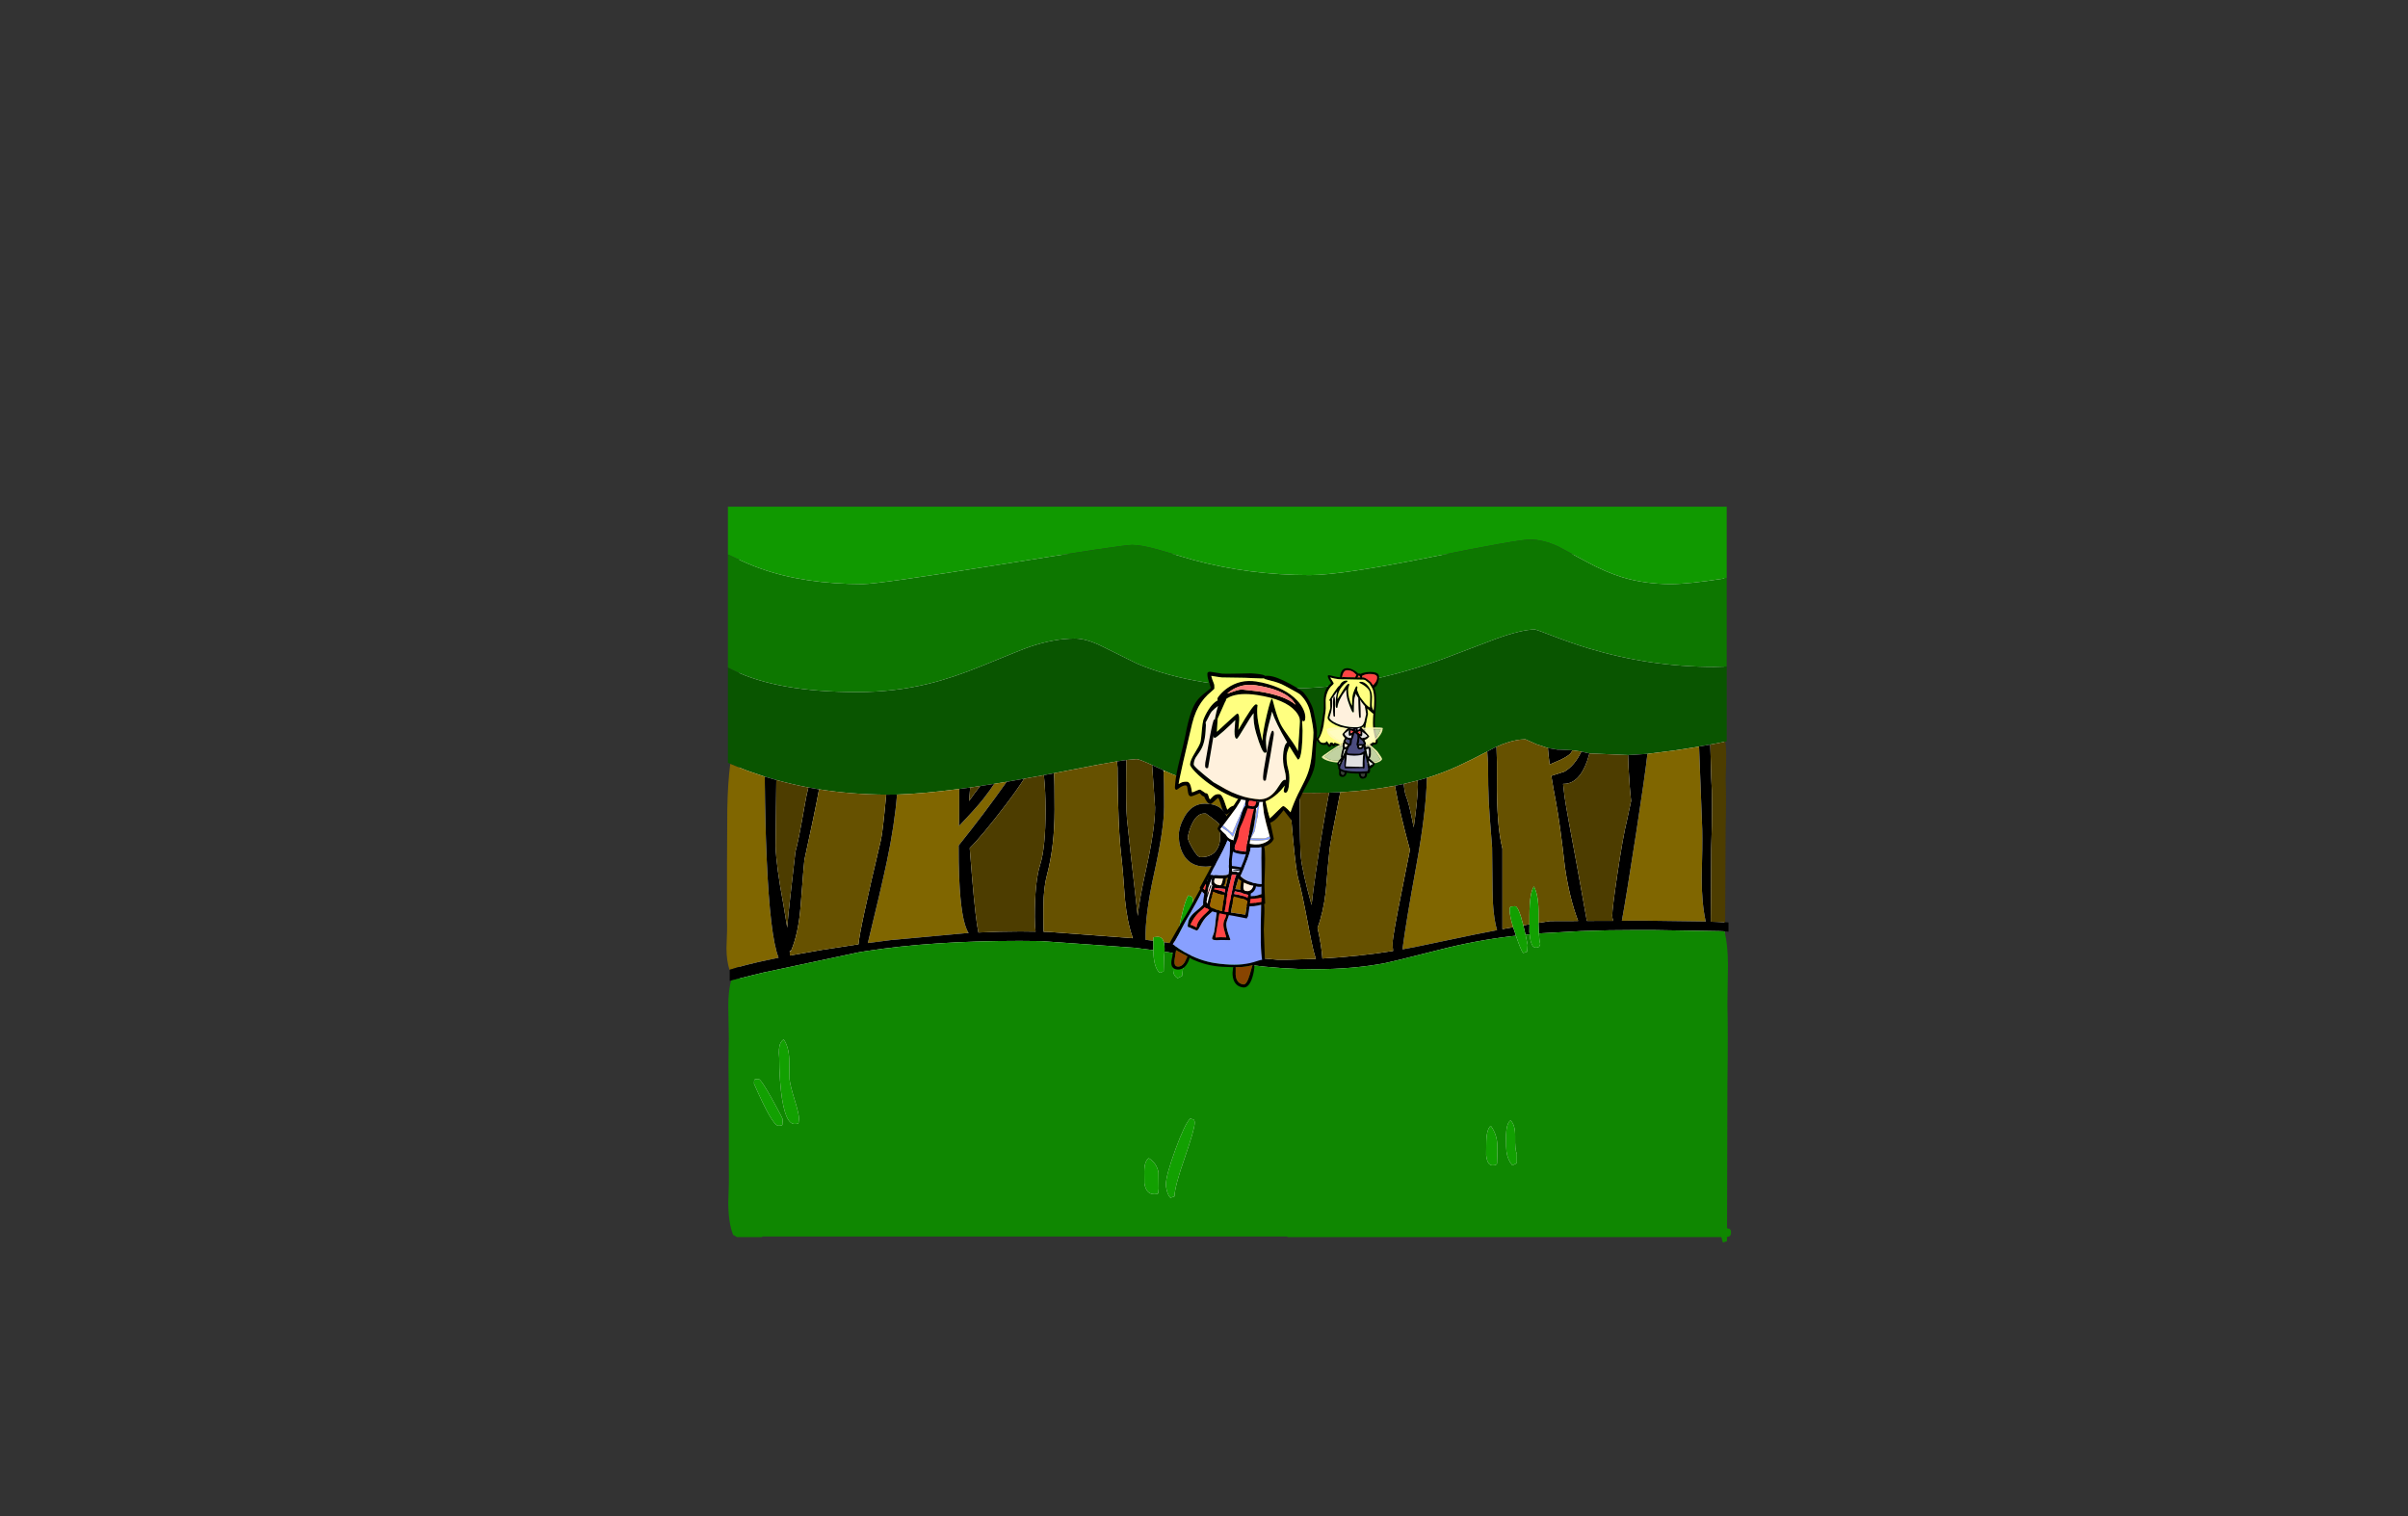 <?xml version="1.0" encoding="UTF-8" standalone="no"?>
<svg xmlns:xlink="http://www.w3.org/1999/xlink" height="842.55px" width="1337.95px" xmlns="http://www.w3.org/2000/svg">
  <rect width="100%" height="100%" fill="#333333" stroke="none"/>
  <g transform="matrix(1, 0, 0, 1, 407.45, 285.05)">
    <use height="4.5" transform="matrix(5.487, 0.0, 0.0, 81.567, 3.288, 23.017)" width="99.75" xlink:href="#shape0"/>
    <use height="408.85" transform="matrix(1.0, 0.0, 0.0, 1.0, -3.8, -3.5)" width="558.15" xlink:href="#shape1"/>
    <use height="662.4" transform="matrix(-0.259, -0.039, -0.039, 0.259, 329.864, 95.199)" width="287.45" xlink:href="#sprite0"/>
    <use height="360.8" transform="matrix(-0.175, 0.0, 0.0, 0.175, 360.916, 86.229)" width="211.6" xlink:href="#sprite1"/>
  </g>
  <defs>
    <g id="shape0" transform="matrix(1, 0, 0, 1, 49.85, -2.5)">
      <path d="M49.9 7.0 L-49.85 7.0 -49.85 2.5 49.9 2.5 49.9 7.0" fill="#ffffff" fill-rule="evenodd" stroke="none"/>
    </g>
    <g id="shape1" transform="matrix(1, 0, 0, 1, 3.8, 3.5)">
      <path d="M551.95 36.2 L549.9 36.5 Q530.55 39.5 520.85 39.5 506.45 39.5 493.8 35.65 484.75 32.85 474.15 27.15 L458.3 18.6 Q449.85 14.75 442.6 14.75 436.0 14.75 386.8 24.65 337.65 34.5 320.35 34.5 286.85 34.5 255.8 26.15 L235.95 20.35 Q226.65 17.75 221.6 17.75 216.05 17.75 148.3 28.65 80.55 39.5 72.0 39.5 39.6 39.5 15.5 31.0 7.95 28.35 -0.85 24.05 L-3.0 23.0 -3.0 -3.5 551.95 -3.5 551.95 36.2" fill="#109900" fill-rule="evenodd" stroke="none"/>
      <path d="M-3.0 23.0 L-0.85 24.05 Q7.95 28.35 15.5 31.0 39.6 39.5 72.0 39.5 80.55 39.5 148.3 28.65 216.05 17.75 221.6 17.75 226.65 17.75 235.95 20.35 L255.8 26.15 Q286.85 34.5 320.35 34.5 337.65 34.5 386.8 24.65 436.0 14.75 442.6 14.75 449.85 14.75 458.3 18.6 L474.15 27.15 Q484.75 32.85 493.8 35.65 506.45 39.5 520.85 39.5 530.55 39.5 549.9 36.5 L551.95 36.2 551.95 85.3 544.85 85.5 Q509.35 85.5 475.0 75.15 465.4 72.2 454.5 68.0 446.1 64.75 445.35 64.75 438.1 64.75 423.9 69.85 L394.15 81.15 Q348.9 97.5 309.35 97.5 256.5 97.5 224.25 83.65 L204.95 74.1 Q196.15 69.75 189.75 69.75 178.2 69.75 164.5 74.4 160.9 75.6 138.9 84.65 121.95 91.6 108.55 94.85 89.55 99.5 69.0 99.5 24.8 99.5 0.0 87.4 L-3.0 85.85 -3.0 23.0" fill="#0d7700" fill-rule="evenodd" stroke="none"/>
      <path d="M-3.0 85.85 L0.0 87.4 Q24.8 99.5 69.0 99.5 89.55 99.5 108.55 94.85 121.95 91.6 138.9 84.65 160.9 75.6 164.5 74.4 178.2 69.75 189.75 69.75 196.15 69.75 204.95 74.1 L224.25 83.65 Q256.5 97.5 309.35 97.5 348.9 97.5 394.15 81.15 L423.9 69.85 Q438.1 64.75 445.35 64.75 446.1 64.75 454.5 68.0 465.4 72.2 475.0 75.15 509.35 85.5 544.85 85.5 L551.95 85.3 551.95 126.9 551.1 127.05 544.6 128.35 542.85 128.65 536.6 129.75 536.6 129.8 534.8 130.1 522.3 132.05 521.35 132.15 507.9 133.85 497.35 134.5 497.15 134.5 475.7 133.6 473.6 133.15 471.2 132.55 466.15 131.85 459.45 131.5 458.85 131.5 458.05 131.5 452.6 130.6 446.4 128.55 440.1 125.75 437.65 125.9 437.15 125.95 436.05 126.1 435.9 126.1 435.4 126.2 Q430.15 127.1 424.05 129.9 L422.9 130.4 418.9 132.55 Q409.35 137.55 402.6 140.65 394.45 144.4 385.35 147.2 L380.2 148.65 372.5 150.55 367.6 151.55 Q353.35 154.3 337.25 155.15 L331.0 155.4 322.85 155.5 314.6 155.45 309.4 155.35 282.9 153.95 277.4 153.35 270.15 152.3 Q264.05 151.3 259.15 149.9 L254.35 148.5 Q248.7 147.35 239.45 143.2 L239.0 142.95 236.3 141.7 232.7 140.05 Q225.5 136.75 224.1 136.75 L218.4 137.25 213.2 138.0 202.7 139.85 178.1 144.6 172.55 145.65 167.1 146.65 161.6 147.65 157.35 148.4 153.65 149.05 153.15 149.15 153.0 149.2 151.9 149.35 144.95 150.5 137.15 151.7 131.6 152.55 125.55 153.35 Q105.3 156.0 90.95 156.45 L86.0 156.5 84.95 156.5 Q65.75 156.4 47.65 153.55 L41.7 152.5 Q32.65 150.8 23.9 148.35 L17.5 146.5 9.1 143.65 8.7 143.5 7.8 143.2 1.05 140.55 -1.7 139.4 -3.0 138.8 -3.0 85.85" fill="#095500" fill-rule="evenodd" stroke="none"/>
      <path d="M536.6 129.8 L538.35 175.75 Q538.55 184.7 538.05 202.7 538.05 216.75 540.25 226.85 L539.7 226.95 505.95 226.5 504.45 226.5 503.15 226.5 502.8 226.5 502.45 226.5 501.35 226.5 493.7 226.55 Q496.05 214.0 501.7 177.4 506.6 145.75 507.9 133.85 L521.35 132.15 522.3 132.05 534.8 130.1 536.6 129.8 M385.35 147.2 Q394.45 144.4 402.6 140.65 409.35 137.55 418.9 132.55 L419.35 138.5 Q419.35 153.0 419.75 160.45 420.0 166.05 421.6 185.75 L421.85 209.7 Q421.95 223.4 424.35 231.8 L412.05 234.2 378.8 241.15 371.8 242.45 Q373.75 227.4 379.45 196.2 385.0 165.85 385.35 147.2 M277.4 153.35 Q277.8 167.15 283.2 205.4 287.55 235.8 289.8 246.85 L283.35 245.8 251.85 240.4 251.8 240.4 252.35 236.85 Q255.35 217.95 255.35 215.25 255.35 213.65 254.55 213.15 L252.85 212.5 Q250.45 215.9 247.25 232.6 L246.0 239.5 239.2 238.5 Q238.35 235.5 235.85 235.5 L233.65 235.7 Q233.35 235.95 233.35 237.7 L232.8 237.65 229.05 237.15 Q228.7 223.6 233.7 200.85 239.35 175.35 239.35 163.35 239.35 148.5 239.05 144.0 L239.45 143.2 Q248.7 147.35 254.35 148.5 L259.15 149.9 Q264.05 151.3 270.15 152.3 L277.4 153.35 M-2.0 254.15 Q-3.75 249.2 -3.8 241.75 -3.3 231.05 -3.5 226.0 L-3.5 195.25 -3.35 164.45 Q-3.05 149.75 -1.7 139.4 L1.05 140.55 7.8 143.2 8.7 143.5 9.1 143.65 17.5 146.5 17.5 150.0 Q17.7 172.55 18.5 191.4 20.4 235.25 25.15 247.1 L14.15 249.45 8.35 250.85 6.6 251.3 6.0 251.45 2.1 252.55 -2.0 253.8 -2.0 254.15 M151.9 149.35 Q139.25 167.25 125.2 184.75 125.15 194.35 125.5 202.6 126.5 226.7 130.6 233.15 L130.0 233.4 87.55 237.3 74.75 238.95 Q82.0 209.25 85.3 193.7 89.65 173.2 90.95 156.45 105.3 156.0 125.55 153.35 L125.5 169.35 125.4 173.9 Q135.05 163.8 138.95 158.8 143.05 153.55 144.95 150.5 L151.9 149.35 M262.0 161.5 Q254.7 161.5 250.55 169.0 247.5 174.45 247.5 179.5 L247.7 182.3 Q248.1 185.5 249.25 188.15 252.85 196.5 262.5 196.5 270.2 196.5 273.5 189.0 275.5 184.45 275.5 178.85 276.15 174.35 274.75 170.05 272.0 161.5 262.0 161.5" fill="#806600" fill-rule="evenodd" stroke="none"/>
      <path d="M542.85 128.65 L543.35 147.0 Q544.25 159.75 543.35 186.35 L543.25 205.15 543.2 214.65 543.1 225.35 543.1 227.1 546.45 227.2 551.1 227.4 552.95 227.5 552.95 232.65 551.95 232.55 550.75 232.5 550.75 232.45 549.55 232.4 548.2 232.35 511.15 231.75 510.25 231.75 507.4 231.75 504.85 231.75 503.25 231.75 502.7 231.75 502.15 231.75 501.0 231.75 Q486.1 231.75 472.85 232.25 L471.75 232.3 471.25 232.3 449.4 233.5 447.6 233.65 447.4 227.75 453.85 226.75 469.4 226.7 Q464.55 213.95 462.05 196.7 459.35 172.7 457.1 160.75 455.55 152.65 454.5 146.05 L461.8 143.7 Q467.4 140.45 471.2 132.55 L473.6 133.15 475.7 133.6 474.4 137.8 Q469.9 150.5 461.35 150.5 L461.05 150.5 461.85 157.5 Q462.9 164.95 468.9 196.85 L474.25 226.65 488.95 226.6 Q488.35 225.2 488.35 223.75 488.35 220.0 491.2 200.65 494.3 179.7 496.6 170.5 L498.85 159.95 Q498.05 153.45 497.4 141.5 L497.15 134.5 497.35 134.5 507.9 133.85 Q506.6 145.75 501.7 177.4 496.05 214.0 493.7 226.55 L501.35 226.5 502.45 226.5 502.8 226.5 503.15 226.5 504.45 226.5 505.95 226.5 539.7 226.95 540.25 227.0 540.25 226.85 Q538.05 216.75 538.05 202.7 538.55 184.7 538.35 175.75 L536.6 129.8 536.6 129.75 542.85 128.65 M385.35 147.2 Q385.0 165.85 379.45 196.2 373.75 227.4 371.8 242.45 L378.8 241.15 412.05 234.2 424.35 231.8 Q421.95 223.4 421.85 209.7 L421.6 185.75 Q420.0 166.05 419.75 160.45 419.35 153.0 419.35 138.5 L418.9 132.55 422.9 130.4 424.05 129.9 Q424.4 137.75 424.3 147.8 424.05 173.75 427.35 186.5 L427.35 231.2 433.3 230.15 434.65 234.25 434.85 234.9 432.45 235.15 Q412.4 237.55 392.5 242.65 L371.2 248.0 368.25 248.7 362.2 250.1 Q344.6 253.5 322.85 253.5 305.2 253.5 286.2 251.05 L251.8 245.65 251.0 245.55 251.8 240.4 251.85 240.4 283.35 245.8 289.8 246.85 Q287.55 235.8 283.2 205.4 277.8 167.15 277.4 153.35 L282.9 153.95 283.4 160.15 Q284.75 180.2 285.85 187.25 288.5 203.6 293.35 240.5 L293.35 247.4 302.6 248.25 304.3 248.25 307.25 248.25 323.7 247.75 Q322.25 243.85 319.9 231.5 315.65 209.0 314.1 204.0 312.7 199.35 310.95 180.7 309.35 163.95 309.35 159.0 L309.4 155.35 314.6 155.45 314.75 162.65 Q314.8 186.1 315.35 191.25 316.25 199.7 321.3 217.8 322.9 203.05 327.3 176.5 329.3 164.35 331.0 155.4 L337.25 155.15 336.25 160.25 Q331.8 182.8 331.35 186.5 330.5 194.2 329.15 210.65 327.75 222.2 324.6 230.5 326.85 240.5 327.3 247.55 347.45 246.4 366.6 243.35 366.35 241.35 366.35 238.85 366.35 235.15 371.55 209.35 L375.95 187.2 Q370.2 166.15 367.6 151.55 L372.5 150.55 Q373.05 155.65 373.85 157.5 375.25 160.75 377.2 170.5 L378.05 174.7 Q380.05 160.55 380.35 152.25 L380.2 148.65 385.35 147.2 M452.6 130.6 L458.05 131.5 458.85 131.5 459.45 131.5 466.15 131.85 Q465.85 132.85 465.1 133.65 463.75 135.1 459.9 137.0 457.3 138.05 453.6 139.75 452.85 134.55 452.6 130.6 M442.35 228.55 L442.3 232.75 442.45 234.1 440.2 234.35 438.95 229.15 442.35 228.55 M-1.2 259.8 L-2.0 260.0 -2.0 254.15 -2.0 253.8 2.1 252.55 6.0 251.45 6.6 251.3 8.35 250.85 14.15 249.45 25.15 247.1 Q20.4 235.25 18.5 191.4 17.7 172.55 17.5 150.0 L17.5 146.5 23.9 148.35 23.5 185.25 Q23.85 196.2 27.8 217.35 L29.95 230.4 Q30.5 223.15 31.7 212.85 L34.5 188.25 Q36.1 183.0 39.7 162.15 40.6 156.9 41.7 152.5 L47.65 153.55 Q45.2 166.85 39.5 192.75 39.2 194.75 37.4 218.45 36.2 233.7 32.0 243.5 L31.35 243.25 31.35 243.55 31.45 245.9 49.3 242.75 69.55 239.65 Q70.05 232.1 82.0 181.75 83.05 177.25 84.95 156.5 L86.0 156.5 90.95 156.45 Q89.65 173.2 85.3 193.7 82.0 209.25 74.75 238.95 L87.55 237.3 130.0 233.4 130.75 233.35 130.6 233.15 Q126.5 226.7 125.5 202.6 125.15 194.35 125.2 184.75 139.25 167.25 151.9 149.35 L153.0 149.2 153.15 149.15 153.65 149.05 157.35 148.4 161.6 147.65 Q157.55 154.0 151.2 162.35 138.2 179.4 131.35 186.2 L132.7 203.0 Q134.75 226.9 136.2 233.1 148.25 232.5 159.5 232.5 L167.95 232.6 Q167.5 229.3 167.5 224.5 167.5 204.7 170.5 195.35 173.5 185.95 173.5 164.85 173.5 154.7 172.55 145.65 L178.1 144.6 178.2 145.35 Q178.5 148.1 178.5 164.85 178.5 185.4 174.25 201.25 172.4 208.1 172.3 218.55 172.2 223.45 172.4 232.7 L175.0 232.75 221.25 236.2 222.0 236.3 221.9 236.0 Q218.9 227.5 217.65 215.05 216.5 198.45 215.5 190.0 214.3 180.15 213.8 160.85 213.5 150.1 213.5 141.6 L213.2 138.0 218.4 137.25 218.35 139.8 Q218.05 163.15 218.75 170.25 220.15 184.1 224.7 223.9 225.6 214.75 229.35 197.95 234.35 175.35 234.35 163.6 L232.7 140.05 236.3 141.7 239.0 142.95 239.05 144.0 Q239.35 148.5 239.35 163.35 239.35 175.35 233.7 200.85 228.7 223.6 229.05 237.15 L232.8 237.65 233.35 237.7 233.35 237.75 233.4 242.9 222.6 241.55 172.1 237.95 171.35 237.9 169.55 237.85 159.1 237.75 Q110.45 237.75 73.7 243.45 L73.65 243.45 69.45 244.15 16.55 255.4 16.0 255.55 11.15 256.7 10.55 256.85 8.05 257.5 2.5 258.85 -1.2 259.8 M239.2 238.5 L246.0 239.5 245.15 244.6 239.6 243.75 Q239.75 240.45 239.2 238.5 M262.0 161.5 Q272.0 161.5 274.75 170.05 276.15 174.35 275.5 178.85 275.5 184.45 273.5 189.0 270.2 196.5 262.5 196.5 252.85 196.5 249.25 188.15 248.1 185.5 247.7 182.3 L247.5 179.5 Q247.5 174.45 250.55 169.0 254.7 161.5 262.0 161.5 M261.5 167.0 Q257.35 167.0 254.5 173.55 253.1 176.8 252.5 180.25 252.5 181.75 255.05 186.25 257.85 191.25 259.75 191.25 267.1 191.25 269.55 185.25 270.3 183.35 270.45 181.05 L270.5 179.0 Q270.5 173.85 270.05 173.05 269.15 171.65 262.6 167.0 L261.5 167.0 M144.95 150.5 Q143.05 153.55 138.95 158.8 135.05 163.8 125.4 173.9 L125.5 169.35 125.55 153.35 131.6 152.55 131.0 160.05 133.95 155.9 137.15 151.7 144.95 150.5" fill="#000000" fill-rule="evenodd" stroke="none"/>
      <path d="M542.85 128.65 L544.6 128.35 551.1 127.05 Q551.65 130.15 551.65 134.05 551.7 138.95 551.35 148.0 551.75 157.0 551.35 175.35 L551.1 227.4 546.45 227.2 543.1 227.1 543.1 225.35 543.2 214.65 543.25 205.15 543.35 186.35 Q544.25 159.75 543.35 147.0 L542.85 128.65 M497.15 134.5 L497.4 141.5 Q498.05 153.45 498.85 159.95 L496.6 170.5 Q494.3 179.7 491.2 200.65 488.35 220.0 488.35 223.75 488.35 225.2 488.95 226.6 L474.25 226.65 468.9 196.85 Q462.9 164.95 461.85 157.5 L461.05 150.5 461.35 150.5 Q469.9 150.5 474.4 137.8 L475.7 133.6 497.15 134.5 M331.0 155.4 Q329.3 164.35 327.3 176.5 322.9 203.05 321.3 217.8 316.25 199.7 315.35 191.25 314.8 186.1 314.75 162.65 L314.6 155.45 322.85 155.5 331.0 155.4 M380.2 148.65 L380.35 152.25 Q380.05 160.55 378.05 174.7 L377.2 170.5 Q375.25 160.75 373.85 157.5 373.05 155.65 372.5 150.55 L380.2 148.65 M172.55 145.65 Q173.5 154.7 173.5 164.85 173.5 185.95 170.5 195.35 167.5 204.7 167.5 224.5 167.5 229.3 167.95 232.6 L159.5 232.5 Q148.25 232.5 136.2 233.1 134.75 226.9 132.7 203.0 L131.35 186.2 Q138.2 179.4 151.2 162.35 157.55 154.0 161.6 147.65 L167.1 146.65 172.55 145.65 M41.7 152.5 Q40.6 156.9 39.7 162.15 36.1 183.0 34.5 188.25 L31.7 212.85 Q30.5 223.15 29.95 230.4 L27.8 217.35 Q23.85 196.2 23.5 185.25 L23.9 148.35 Q32.65 150.8 41.7 152.5 M232.7 140.05 L234.35 163.6 Q234.35 175.35 229.35 197.95 225.6 214.75 224.7 223.9 220.15 184.1 218.75 170.25 218.05 163.15 218.35 139.8 L218.4 137.25 224.1 136.75 Q225.5 136.75 232.7 140.05 M261.5 167.0 L262.6 167.0 Q269.15 171.65 270.05 173.05 270.5 173.85 270.5 179.0 L270.45 181.05 Q270.3 183.35 269.55 185.25 267.1 191.25 259.75 191.25 257.85 191.25 255.05 186.25 252.5 181.75 252.5 180.25 253.1 176.8 254.5 173.55 257.35 167.0 261.5 167.0 M137.15 151.7 L133.95 155.9 131.0 160.05 131.6 152.55 137.15 151.7" fill="#4d3d00" fill-rule="evenodd" stroke="none"/>
      <path d="M471.2 132.55 Q467.4 140.45 461.8 143.7 L454.5 146.05 Q455.55 152.65 457.1 160.75 459.35 172.7 462.05 196.7 464.55 213.95 469.4 226.7 L453.85 226.75 447.4 227.75 447.4 223.3 Q447.55 212.55 444.85 207.5 442.35 211.0 442.35 223.75 L442.35 228.55 438.95 229.15 Q436.3 218.5 434.35 218.5 L431.9 218.7 Q431.35 219.0 431.35 220.75 431.35 223.75 433.3 230.15 L427.35 231.2 427.35 186.5 Q424.05 173.75 424.3 147.8 424.4 137.75 424.05 129.9 430.15 127.1 435.4 126.2 L435.9 126.1 436.05 126.1 437.15 125.95 437.65 125.9 440.1 125.75 446.4 128.55 452.6 130.6 Q452.85 134.55 453.6 139.75 457.3 138.05 459.9 137.0 463.75 135.1 465.1 133.65 465.85 132.85 466.15 131.85 L471.2 132.55 M367.6 151.55 Q370.2 166.15 375.95 187.2 L371.55 209.35 Q366.35 235.15 366.35 238.85 366.35 241.35 366.6 243.35 347.45 246.4 327.3 247.55 326.85 240.5 324.6 230.5 327.75 222.2 329.15 210.65 330.5 194.2 331.35 186.5 331.8 182.8 336.25 160.25 L337.25 155.15 Q353.35 154.3 367.6 151.55 M309.4 155.35 L309.35 159.0 Q309.35 163.95 310.95 180.7 312.7 199.35 314.1 204.0 315.65 209.0 319.9 231.5 322.25 243.85 323.7 247.75 L307.25 248.25 304.3 248.25 302.6 248.25 293.35 247.4 293.35 240.5 Q288.5 203.6 285.85 187.25 284.75 180.2 283.4 160.15 L282.9 153.95 309.4 155.35 M213.2 138.0 L213.5 141.6 Q213.5 150.1 213.8 160.85 214.3 180.15 215.5 190.0 216.5 198.45 217.65 215.05 218.9 227.5 221.9 236.0 L221.25 236.2 175.0 232.75 172.4 232.7 Q172.2 223.45 172.3 218.55 172.4 208.1 174.25 201.25 178.5 185.4 178.5 164.85 178.5 148.1 178.2 145.35 L178.1 144.6 202.7 139.85 213.2 138.0 M84.95 156.5 Q83.05 177.25 82.0 181.75 70.05 232.1 69.55 239.65 L49.3 242.75 31.45 245.9 31.35 243.55 32.0 243.5 Q36.2 233.7 37.4 218.45 39.2 194.75 39.5 192.75 45.2 166.85 47.65 153.55 65.75 156.4 84.95 156.5" fill="#665100" fill-rule="evenodd" stroke="none"/>
      <path d="M447.4 227.75 L447.6 233.65 Q447.8 237.55 448.35 239.5 L447.85 240.8 Q447.4 241.5 445.85 241.5 443.15 241.5 442.45 234.1 L442.3 232.75 442.35 228.55 442.35 223.75 Q442.35 211.0 444.85 207.5 447.55 212.55 447.4 223.3 L447.4 227.75 M251.8 240.4 L251.0 245.55 Q249.35 256.15 249.35 257.25 L246.85 258.5 Q245.0 257.35 244.55 255.4 244.35 254.6 244.35 252.0 244.35 249.75 245.15 244.6 L246.0 239.5 247.25 232.6 Q250.45 215.9 252.85 212.5 L254.55 213.15 Q255.35 213.65 255.35 215.25 255.35 217.95 252.35 236.85 L251.8 240.4 M434.85 234.9 L434.65 234.25 433.3 230.15 Q431.35 223.75 431.35 220.75 431.35 219.0 431.9 218.7 L434.35 218.5 Q436.3 218.5 438.95 229.15 L440.2 234.35 441.35 240.0 441.1 243.75 438.85 244.5 Q437.7 243.25 434.85 234.9 M432.85 362.5 Q430.25 359.4 429.6 354.9 429.35 353.1 429.35 347.0 429.35 339.1 431.85 337.5 434.55 340.05 434.4 346.55 434.25 353.9 435.35 356.0 L435.35 361.25 432.85 362.5 M424.35 361.25 Q424.35 362.5 421.85 362.5 418.9 362.5 418.3 356.75 L418.35 350.75 Q418.35 342.5 420.85 340.5 424.0 344.7 424.45 350.15 424.7 353.45 424.35 361.25 M233.35 237.7 Q233.35 235.95 233.65 235.7 L235.85 235.5 Q238.35 235.5 239.2 238.5 239.75 240.45 239.6 243.75 L239.35 246.5 239.1 254.75 236.85 255.5 Q234.35 253.05 233.65 247.4 233.45 245.95 233.4 242.9 L233.35 237.75 233.35 237.7 M25.6 308.55 L25.5 302.6 Q25.2 299.85 25.4 297.85 25.7 294.0 28.0 292.5 30.85 296.7 31.05 303.4 L31.25 314.75 Q31.65 318.3 34.2 326.5 36.5 334.0 36.5 336.5 L36.25 338.75 Q36.5 339.5 34.0 339.5 28.6 339.5 26.5 321.2 25.85 315.45 25.6 308.55 M11.8 314.85 Q12.15 314.5 14.0 314.5 15.35 314.5 21.55 325.65 27.5 336.4 27.5 337.1 L27.25 339.75 Q27.5 340.5 25.0 340.5 21.75 340.5 11.5 317.1 11.5 315.2 11.8 314.85 M236.25 366.5 L236.35 375.5 236.1 377.75 Q236.35 378.5 233.85 378.5 229.3 378.5 228.4 372.4 L228.35 366.0 Q228.35 360.1 230.85 358.5 235.35 361.3 236.25 366.5 M240.8 376.2 Q240.35 374.25 240.35 373.25 240.35 368.2 245.6 353.8 250.9 339.3 253.85 336.5 L255.55 336.95 Q256.35 337.3 256.35 338.85 256.35 342.3 250.9 358.05 245.3 374.0 245.1 379.75 L242.85 380.5 Q241.55 379.25 240.8 376.2" fill="#12a001" fill-rule="evenodd" stroke="none"/>
      <path d="M447.6 233.65 L449.4 233.5 471.25 232.3 471.75 232.3 472.85 232.25 Q486.1 231.75 501.0 231.75 L502.15 231.75 502.7 231.75 503.25 231.75 504.85 231.75 507.4 231.75 510.25 231.75 511.15 231.75 548.2 232.35 549.55 232.4 550.75 232.45 550.75 232.5 Q552.6 239.85 552.65 250.9 L552.35 273.5 Q552.75 287.75 552.35 317.25 L552.15 397.45 553.55 397.8 Q554.35 398.2 554.35 399.75 554.35 401.35 553.5 401.9 L552.1 402.3 552.1 404.6 549.85 405.35 Q549.35 403.95 549.0 402.35 L307.95 402.35 307.95 402.0 16.0 402.0 16.0 402.35 2.0 402.35 0.3 401.25 0.0 401.35 Q-2.75 394.7 -2.8 383.25 -2.3 370.55 -2.5 365.0 L-2.5 328.85 Q-2.85 304.25 -2.5 292.25 L-2.8 273.75 Q-2.75 265.15 -1.2 259.8 L2.5 258.85 8.05 257.5 10.55 256.85 11.15 256.7 16.0 255.55 16.55 255.4 69.45 244.15 73.65 243.45 73.7 243.45 Q110.45 237.75 159.1 237.75 L169.55 237.85 171.35 237.9 172.1 237.95 222.6 241.55 233.4 242.9 Q233.45 245.95 233.65 247.4 234.35 253.05 236.85 255.5 L239.1 254.75 239.35 246.5 239.6 243.75 245.15 244.6 Q244.35 249.75 244.35 252.0 244.35 254.6 244.55 255.4 245.0 257.35 246.85 258.5 L249.35 257.25 Q249.35 256.15 251.0 245.55 L251.8 245.65 286.2 251.05 Q305.2 253.5 322.85 253.5 344.6 253.5 362.2 250.1 L368.25 248.7 371.2 248.0 392.5 242.65 Q412.4 237.55 432.45 235.15 L434.85 234.9 Q437.7 243.25 438.85 244.5 L441.1 243.75 441.35 240.0 440.2 234.35 442.45 234.1 Q443.15 241.5 445.85 241.5 447.4 241.5 447.85 240.8 L448.35 239.5 Q447.8 237.55 447.6 233.65 M424.35 361.25 Q424.7 353.45 424.45 350.15 424.0 344.7 420.85 340.5 418.35 342.5 418.35 350.75 L418.3 356.75 Q418.9 362.5 421.85 362.5 424.35 362.5 424.35 361.25 M432.85 362.5 L435.35 361.25 435.35 356.0 Q434.25 353.9 434.4 346.55 434.55 340.05 431.85 337.5 429.35 339.1 429.35 347.0 429.35 353.1 429.6 354.9 430.25 359.4 432.85 362.5 M11.8 314.85 Q11.5 315.2 11.5 317.1 21.75 340.5 25.0 340.5 27.5 340.5 27.25 339.75 L27.5 337.1 Q27.5 336.4 21.55 325.65 15.35 314.5 14.0 314.5 12.15 314.5 11.8 314.85 M25.6 308.55 Q25.85 315.45 26.5 321.2 28.6 339.5 34.0 339.5 36.5 339.5 36.25 338.75 L36.5 336.5 Q36.5 334.0 34.2 326.5 31.65 318.3 31.25 314.75 L31.05 303.4 Q30.85 296.7 28.0 292.5 25.7 294.0 25.4 297.85 25.2 299.85 25.5 302.6 L25.6 308.55 M240.8 376.2 Q241.55 379.25 242.85 380.5 L245.1 379.75 Q245.3 374.0 250.9 358.05 256.35 342.3 256.35 338.85 256.35 337.3 255.55 336.95 L253.85 336.5 Q250.9 339.3 245.6 353.8 240.35 368.2 240.35 373.25 240.35 374.25 240.8 376.2 M236.25 366.5 Q235.35 361.3 230.85 358.5 228.35 360.1 228.35 366.0 L228.4 372.4 Q229.3 378.5 233.85 378.5 236.35 378.5 236.1 377.75 L236.35 375.5 236.25 366.5" fill="#0f8701" fill-rule="evenodd" stroke="none"/>
    </g>
    <g id="sprite0" transform="matrix(1, 0, 0, 1, 154.65, 650.2)">
      <use height="662.4" transform="matrix(1.0, 0.0, 0.0, 1.0, -154.65, -650.2)" width="287.45" xlink:href="#shape2"/>
    </g>
    <g id="shape2" transform="matrix(1, 0, 0, 1, 154.65, 650.2)">
      <path d="M35.05 -644.6 Q62.0 -640.0 68.15 -639.45 70.6 -639.25 94.1 -639.65 98.85 -639.25 99.55 -636.2 99.9 -634.75 99.25 -633.05 98.8 -627.8 93.3 -616.7 L87.9 -606.25 Q87.75 -605.05 96.35 -596.15 106.75 -585.3 111.9 -576.65 118.05 -566.15 121.3 -549.5 125.55 -527.6 126.4 -496.4 126.65 -486.9 130.75 -443.85 133.9 -410.8 132.2 -390.95 L131.7 -385.35 Q130.75 -381.15 127.6 -381.45 127.1 -381.5 125.3 -383.3 L121.3 -387.25 Q114.95 -393.05 109.6 -393.55 107.4 -393.75 105.95 -390.35 105.4 -389.0 103.7 -382.75 102.25 -377.6 100.85 -375.25 98.6 -371.95 95.2 -372.25 93.7 -372.4 85.95 -376.9 L78.2 -381.5 Q77.6 -381.55 76.5 -380.6 L74.05 -378.45 Q71.1 -376.2 67.45 -375.9 66.15 -373.25 63.35 -369.7 57.5 -362.25 52.35 -362.25 50.5 -362.25 45.4 -368.75 39.4 -376.4 37.6 -377.75 35.2 -374.9 32.1 -368.85 L26.9 -358.1 Q20.4 -345.25 14.85 -345.25 13.9 -345.25 8.05 -352.1 2.15 -359.0 0.6 -359.0 -2.6 -359.0 -7.85 -352.1 -13.1 -345.25 -15.15 -345.25 -16.5 -345.25 -27.25 -353.2 -38.75 -361.75 -41.15 -362.75 -41.7 -357.35 -44.55 -351.6 -48.25 -344.25 -53.15 -344.25 -55.85 -344.25 -61.55 -351.65 L-64.85 -356.1 Q-66.1 -353.45 -68.3 -349.7 -73.5 -340.9 -75.55 -341.05 -83.4 -341.75 -92.3 -354.3 -95.25 -358.45 -98.8 -364.5 L-103.4 -372.6 Q-123.25 -353.3 -123.65 -353.3 -124.8 -361.9 -127.7 -376.2 -133.6 -405.4 -144.4 -433.9 -154.15 -459.35 -154.6 -475.65 -154.8 -482.15 -153.7 -492.05 -152.25 -504.4 -151.55 -512.4 -150.2 -538.35 -148.65 -547.25 -146.7 -558.45 -135.0 -589.55 -131.8 -598.05 -124.15 -608.2 -116.45 -618.4 -107.2 -626.2 -105.9 -627.35 -97.35 -631.2 -87.45 -635.7 -76.6 -639.6 -45.45 -650.9 -29.45 -649.5 -24.6 -649.1 -21.95 -648.2 -21.25 -648.95 -19.6 -649.4 -13.4 -651.1 8.15 -649.2 L35.05 -644.6 M67.8 -631.45 Q12.05 -639.35 -12.6 -641.5 -17.65 -641.95 -20.2 -642.75 -21.25 -642.0 -23.15 -641.5 L-33.45 -640.3 Q-53.35 -638.7 -65.65 -634.1 L-84.3 -627.4 Q-99.35 -622.0 -101.45 -620.45 -120.45 -607.1 -128.6 -585.2 -139.65 -555.9 -141.5 -544.7 -142.9 -536.15 -144.1 -511.75 -146.2 -487.7 -144.4 -469.95 -142.95 -455.85 -138.15 -440.35 -135.45 -431.2 -128.6 -411.05 -122.45 -391.2 -118.65 -370.2 L-111.45 -375.85 Q-104.1 -381.2 -101.15 -380.95 -99.6 -380.8 -89.85 -367.45 -79.35 -353.0 -76.7 -350.95 L-72.95 -359.5 Q-69.75 -366.15 -66.35 -365.85 -63.95 -365.65 -63.25 -363.75 L-63.0 -363.75 Q-60.45 -363.75 -57.15 -359.6 L-53.4 -354.5 Q-51.7 -359.55 -50.05 -363.35 -46.85 -370.75 -41.65 -370.75 -35.95 -370.75 -26.85 -364.1 L-16.15 -355.25 Q-14.85 -355.9 -13.25 -357.95 L-10.4 -361.8 Q-6.4 -366.75 -1.65 -366.75 7.6 -366.75 14.6 -355.75 15.85 -357.15 18.55 -362.4 L23.8 -372.5 Q31.0 -385.75 35.85 -385.75 43.65 -385.75 48.8 -379.7 L52.1 -375.1 Q53.65 -372.55 54.35 -372.0 56.4 -373.0 58.7 -378.75 60.7 -383.75 64.35 -383.75 L65.9 -383.6 69.25 -385.3 Q77.5 -389.35 78.15 -389.3 81.35 -389.0 86.4 -385.4 91.8 -381.6 94.45 -381.05 96.3 -387.7 98.45 -392.6 102.6 -402.2 108.3 -401.7 115.5 -401.05 120.35 -397.85 L124.75 -394.45 Q124.85 -393.2 125.1 -395.7 125.45 -399.9 122.45 -442.15 119.55 -482.3 117.9 -499.4 L115.8 -525.0 Q114.4 -539.95 111.2 -551.9 105.45 -573.45 92.1 -590.9 L83.7 -600.9 Q80.2 -604.8 80.3 -605.75 80.95 -613.05 83.0 -616.35 87.7 -623.95 90.5 -630.45 L90.35 -631.45 Q87.85 -631.3 78.75 -631.25 69.6 -631.3 67.8 -631.45 M87.85 -532.15 Q86.45 -534.9 84.45 -541.3 80.5 -553.95 78.75 -556.5 73.45 -564.1 67.1 -570.4 68.0 -564.95 68.6 -558.1 70.1 -541.6 69.75 -525.1 69.1 -501.95 64.0 -502.35 61.4 -502.6 47.2 -519.7 35.05 -534.3 26.7 -546.0 L26.45 -546.05 24.6 -522.95 Q22.45 -507.0 17.3 -507.45 15.5 -507.65 5.9 -531.55 -5.15 -559.05 -9.9 -566.55 -11.65 -546.35 -21.5 -525.4 -39.8 -486.4 -45.7 -486.9 -48.75 -487.2 -49.2 -489.35 L-49.05 -491.85 Q-44.35 -510.9 -44.0 -514.75 -43.0 -526.45 -44.85 -544.8 -47.25 -565.4 -47.95 -575.65 -58.35 -554.3 -88.65 -516.65 L-89.45 -515.65 Q-85.55 -513.0 -84.8 -501.8 -84.3 -494.75 -85.0 -487.6 -86.35 -472.35 -92.05 -459.05 -95.05 -452.05 -96.05 -448.75 -97.75 -443.25 -98.5 -436.65 L-96.75 -436.7 Q-93.15 -436.4 -89.35 -429.05 L-81.7 -412.95 Q-69.3 -389.45 -48.15 -387.55 -18.0 -384.95 13.6 -394.55 23.05 -397.45 36.05 -402.6 49.1 -407.8 52.5 -408.85 99.2 -435.1 99.65 -440.05 100.35 -448.2 97.7 -455.1 L91.65 -467.6 Q87.55 -475.95 86.0 -484.65 83.8 -496.8 85.25 -513.55 L86.45 -526.25 Q87.0 -529.85 87.85 -532.15 M-36.75 -511.2 Q-26.85 -535.4 -22.75 -547.6 -15.6 -568.7 -15.55 -584.85 L-14.4 -585.35 Q-13.4 -585.9 -11.95 -585.75 -6.15 -585.25 16.95 -526.55 17.5 -539.85 18.25 -547.25 19.6 -560.95 24.45 -560.5 25.5 -560.45 60.95 -516.2 L61.45 -516.15 63.85 -543.75 Q56.05 -571.4 53.3 -581.95 52.2 -582.85 52.25 -583.15 52.3 -583.95 52.6 -584.6 L51.7 -588.45 Q52.05 -592.2 56.3 -591.8 60.2 -591.5 63.0 -585.5 76.1 -580.95 85.6 -560.25 91.3 -547.75 93.7 -535.25 L93.5 -533.95 Q94.3 -529.55 93.5 -517.7 91.85 -494.3 92.6 -488.55 93.65 -481.15 101.45 -463.25 108.1 -447.85 107.35 -439.15 106.95 -434.65 93.3 -424.25 78.45 -412.95 58.05 -402.8 33.75 -390.75 9.55 -384.55 -19.25 -377.25 -44.1 -379.45 -66.0 -381.4 -85.65 -405.6 -92.55 -414.15 -97.35 -423.25 L-97.85 -424.15 -98.2 -424.9 -98.15 -424.0 Q-97.3 -416.3 -97.5 -413.85 -97.95 -409.25 -101.65 -409.55 -106.4 -410.0 -106.75 -422.55 L-106.15 -435.3 Q-104.95 -449.35 -99.35 -461.75 -93.75 -474.3 -92.5 -488.25 -91.95 -494.5 -94.15 -503.8 L-95.25 -508.55 -108.6 -492.85 Q-117.0 -483.15 -117.25 -483.15 -122.9 -483.65 -121.9 -507.4 -121.65 -514.8 -120.7 -523.75 L-119.8 -531.3 Q-117.35 -559.7 -107.6 -582.45 L-107.75 -581.3 Q-110.6 -554.75 -112.35 -532.45 L-114.7 -500.75 Q-109.95 -509.0 -93.45 -525.65 -75.7 -543.75 -70.4 -551.25 -61.4 -564.2 -52.0 -585.5 L-46.6 -597.85 Q-44.4 -602.65 -43.6 -602.6 -41.1 -602.35 -38.1 -567.7 -35.05 -531.55 -36.8 -511.2 L-36.85 -510.95 -36.75 -511.2" fill="#000000" fill-rule="evenodd" stroke="none"/>
      <path d="M87.85 -532.15 Q87.0 -529.85 86.45 -526.25 L85.25 -513.55 Q83.8 -496.8 86.0 -484.65 87.55 -475.95 91.65 -467.6 L97.7 -455.1 Q100.35 -448.2 99.65 -440.05 99.2 -435.1 52.5 -408.85 49.1 -407.8 36.05 -402.6 23.05 -397.45 13.6 -394.55 -18.0 -384.95 -48.15 -387.55 -69.3 -389.45 -81.7 -412.95 L-89.35 -429.05 Q-93.15 -436.4 -96.75 -436.7 L-98.5 -436.65 Q-97.75 -443.25 -96.05 -448.75 -95.05 -452.05 -92.05 -459.05 -86.35 -472.35 -85.0 -487.6 -84.3 -494.75 -84.8 -501.8 -85.55 -513.0 -89.45 -515.65 L-88.65 -516.65 Q-58.35 -554.3 -47.95 -575.65 -47.25 -565.4 -44.85 -544.8 -43.0 -526.45 -44.0 -514.75 -44.35 -510.9 -49.05 -491.85 L-49.2 -489.35 Q-48.75 -487.2 -45.7 -486.9 -39.8 -486.4 -21.5 -525.4 -11.65 -546.35 -9.9 -566.55 -5.15 -559.05 5.9 -531.55 15.5 -507.65 17.3 -507.45 22.45 -507.0 24.6 -522.95 L26.45 -546.05 26.7 -546.0 Q35.05 -534.3 47.2 -519.7 61.4 -502.6 64.0 -502.35 69.1 -501.95 69.75 -525.1 70.1 -541.6 68.6 -558.1 68.0 -564.95 67.1 -570.4 73.45 -564.1 78.75 -556.5 80.5 -553.95 84.45 -541.3 86.45 -534.9 87.85 -532.15" fill="#fff1dd" fill-rule="evenodd" stroke="none"/>
      <path d="M67.8 -631.45 Q69.6 -631.3 78.75 -631.25 87.85 -631.3 90.35 -631.45 L90.5 -630.45 Q87.7 -623.95 83.0 -616.35 80.95 -613.05 80.3 -605.75 80.2 -604.8 83.7 -600.9 L92.1 -590.9 Q105.45 -573.45 111.2 -551.9 114.4 -539.95 115.8 -525.0 L117.9 -499.4 Q119.55 -482.3 122.45 -442.15 125.45 -399.9 125.1 -395.7 124.85 -393.2 124.75 -394.45 L120.35 -397.85 Q115.5 -401.05 108.3 -401.7 102.6 -402.2 98.45 -392.6 96.3 -387.7 94.45 -381.05 91.8 -381.6 86.4 -385.4 81.35 -389.0 78.15 -389.3 77.5 -389.35 69.25 -385.3 L65.9 -383.6 64.35 -383.75 Q60.7 -383.75 58.7 -378.75 56.4 -373.0 54.35 -372.0 53.65 -372.55 52.1 -375.1 L48.8 -379.7 Q43.65 -385.75 35.85 -385.75 31.0 -385.75 23.8 -372.5 L18.55 -362.4 Q15.85 -357.15 14.6 -355.75 7.6 -366.75 -1.65 -366.75 -6.4 -366.75 -10.4 -361.8 L-13.25 -357.95 Q-14.85 -355.9 -16.15 -355.25 L-26.85 -364.1 Q-35.95 -370.75 -41.65 -370.75 -46.85 -370.75 -50.05 -363.35 -51.7 -359.55 -53.4 -354.5 L-57.15 -359.6 Q-60.45 -363.75 -63.0 -363.75 L-63.25 -363.75 Q-63.95 -365.65 -66.35 -365.85 -69.75 -366.15 -72.95 -359.5 L-76.7 -350.95 Q-79.35 -353.0 -89.85 -367.45 -99.6 -380.8 -101.15 -380.95 -104.1 -381.2 -111.45 -375.85 L-118.65 -370.2 Q-122.45 -391.2 -128.6 -411.05 -135.45 -431.2 -138.15 -440.35 -142.95 -455.85 -144.4 -469.95 -146.2 -487.7 -144.1 -511.75 -142.9 -536.15 -141.5 -544.7 -139.65 -555.9 -128.6 -585.2 -120.45 -607.1 -101.45 -620.45 -99.35 -622.0 -84.3 -627.4 L-65.65 -634.1 Q-53.35 -638.7 -33.45 -640.3 L-23.15 -641.5 Q-21.25 -642.0 -20.2 -642.75 -17.65 -641.95 -12.6 -641.5 12.05 -639.35 67.8 -631.45 M-97.85 -424.15 L-97.35 -423.25 Q-92.55 -414.15 -85.65 -405.6 -66.0 -381.4 -44.1 -379.45 -19.25 -377.25 9.55 -384.55 33.75 -390.75 58.05 -402.8 78.45 -412.95 93.3 -424.25 106.95 -434.65 107.35 -439.15 108.1 -447.85 101.45 -463.25 93.65 -481.15 92.6 -488.55 91.85 -494.3 93.5 -517.7 94.3 -529.55 93.5 -533.95 L93.7 -535.25 Q91.3 -547.75 85.6 -560.25 76.1 -580.95 63.0 -585.5 60.2 -591.5 56.3 -591.8 52.05 -592.2 51.7 -588.45 L52.6 -584.6 Q52.3 -583.95 52.25 -583.15 52.2 -582.85 53.3 -581.95 56.05 -571.4 63.85 -543.75 L61.45 -516.15 60.95 -516.2 Q25.5 -560.45 24.45 -560.5 19.6 -560.95 18.25 -547.25 17.5 -539.85 16.95 -526.55 -6.15 -585.25 -11.95 -585.75 -13.4 -585.9 -14.4 -585.35 L-15.55 -584.85 Q-15.6 -568.7 -22.75 -547.6 -26.85 -535.4 -36.75 -511.2 L-36.8 -511.2 Q-35.05 -531.55 -38.1 -567.7 -41.1 -602.35 -43.6 -602.6 -44.4 -602.65 -46.6 -597.85 L-52.0 -585.5 Q-61.4 -564.2 -70.4 -551.25 -75.7 -543.75 -93.45 -525.65 -109.95 -509.0 -114.7 -500.75 L-112.35 -532.45 Q-110.6 -554.75 -107.75 -581.3 L-107.6 -582.45 Q-117.35 -559.7 -119.8 -531.3 L-120.7 -523.75 Q-121.65 -514.8 -121.9 -507.4 -122.9 -483.65 -117.25 -483.15 -117.0 -483.15 -108.6 -492.85 L-95.25 -508.55 -94.15 -503.8 Q-91.95 -494.5 -92.5 -488.25 -93.75 -474.3 -99.35 -461.75 -104.95 -449.35 -106.15 -435.3 L-106.75 -422.55 Q-106.4 -410.0 -101.65 -409.55 -97.95 -409.25 -97.5 -413.85 -97.3 -416.3 -98.15 -424.0 L-97.85 -424.15" fill="#ffff80" fill-rule="evenodd" stroke="none"/>
      <path d="M-48.2 -385.2 L-9.6 -385.2 -9.6 -386.0 -6.1 -386.0 Q-5.8 -385.3 -5.8 -384.3 L-5.8 -383.8 Q-3.4 -380.4 0.7 -371.1 L10.4 -349.4 20.45 -331.95 Q29.4 -315.9 29.4 -312.8 29.4 -311.85 25.2 -307.65 20.75 -303.15 15.05 -298.6 L9.65 -294.5 17.3 -272.8 Q26.55 -245.8 31.2 -230.4 33.5 -222.8 42.65 -198.0 L45.05 -191.4 48.2 -182.8 46.5 -180.95 Q49.1 -174.7 54.15 -160.3 65.15 -129.0 68.8 -120.6 75.0 -106.15 84.2 -82.7 94.2 -57.2 94.2 -55.2 94.2 -51.9 91.35 -51.8 88.75 -49.75 82.85 -47.05 84.5 -42.9 83.8 -30.0 L84.2 -24.75 Q84.45 -19.85 83.8 -16.15 81.7 -4.6 70.8 -4.6 57.95 -4.6 51.4 -17.9 49.35 -22.05 48.15 -27.1 L47.4 -31.4 47.45 -33.4 47.4 -33.4 Q40.8 -30.15 26.85 -27.3 9.5 -23.8 -8.0 -23.8 -21.55 -23.8 -43.9 -26.8 L-47.45 -27.3 Q-46.9 -24.7 -47.4 -20.0 -47.4 -10.85 -51.15 -2.6 -57.9 12.2 -74.0 12.2 -85.15 12.2 -89.55 -6.05 -90.95 -11.75 -91.5 -18.65 L-91.8 -24.5 Q-92.0 -28.75 -91.75 -32.6 -91.5 -36.75 -90.6 -38.6 -111.0 -46.45 -111.0 -49.4 L-110.65 -50.55 -110.95 -51.3 -111.0 -53.4 Q-111.0 -55.85 -106.0 -81.45 -100.3 -110.65 -99.6 -115.2 -97.3 -137.35 -95.6 -150.6 -94.0 -163.4 -92.2 -169.6 L-94.3 -170.55 -92.95 -177.0 -92.85 -177.55 Q-86.4 -208.95 -85.4 -220.4 -82.25 -248.85 -79.95 -264.4 -77.05 -283.8 -74.05 -290.05 -79.3 -292.55 -83.25 -296.0 -87.95 -300.05 -90.3 -305.0 -91.75 -308.05 -91.75 -309.5 -91.75 -310.45 -62.6 -385.55 L-62.85 -386.0 -52.0 -386.0 -52.0 -385.2 -49.8 -385.2 -48.2 -385.2 M21.05 -317.45 L19.05 -321.05 Q12.6 -332.55 6.2 -344.55 -10.35 -375.45 -10.95 -381.55 L-20.6 -381.4 -23.45 -381.4 -27.7 -381.4 Q-25.2 -373.7 -20.7 -349.65 -14.2 -314.6 -12.2 -292.4 0.0 -294.2 4.8 -297.55 7.45 -299.4 10.2 -302.8 L17.8 -307.95 Q23.4 -311.95 23.4 -313.3 L21.05 -317.45 M26.2 -226.2 Q6.05 -280.5 5.05 -291.45 -3.45 -286.2 -8.8 -286.2 -15.15 -286.2 -17.55 -289.05 -19.55 -291.45 -19.85 -297.7 -19.95 -306.4 -20.2 -312.25 -20.7 -323.0 -23.0 -332.8 -32.6 -373.0 -32.6 -379.6 L-32.6 -381.4 -38.4 -381.5 -38.95 -381.55 -38.4 -379.35 Q-37.4 -374.75 -36.7 -366.1 -35.85 -355.95 -34.65 -337.0 -34.3 -333.75 -29.75 -312.45 -25.4 -292.1 -25.4 -289.75 L-25.15 -288.15 Q-25.0 -286.9 -25.6 -286.0 -27.55 -283.25 -36.65 -283.25 L-38.4 -283.25 Q-56.05 -283.45 -68.25 -287.65 -69.0 -278.8 -79.4 -215.2 L-83.35 -189.3 -80.6 -188.1 Q-75.65 -185.45 -72.7 -184.4 -57.6 -179.0 -22.1 -179.0 3.95 -179.0 20.55 -190.0 L30.35 -197.55 30.95 -198.0 Q32.85 -199.5 34.4 -200.2 30.65 -211.6 26.2 -226.2 M25.5 -166.3 L29.55 -158.45 Q36.55 -146.05 44.6 -137.4 53.9 -127.35 57.45 -120.95 61.4 -113.85 61.4 -105.9 L61.4 -100.8 Q61.6 -100.25 61.4 -99.5 L60.95 -98.75 Q60.2 -96.6 58.4 -96.6 58.1 -96.6 57.8 -97.1 52.95 -95.25 41.6 -92.6 39.35 -92.6 37.7 -95.7 36.75 -97.5 34.7 -103.65 29.8 -118.45 23.2 -126.6 10.2 -141.5 4.1 -150.2 4.55 -144.6 4.6 -136.75 4.75 -123.05 3.8 -109.2 L3.8 -95.4 Q3.8 -93.3 6.2 -82.5 6.2 -80.4 5.8 -79.8 4.75 -78.2 0.8 -78.2 -3.3 -78.2 -7.7 -79.15 L-13.2 -80.4 -30.0 -82.6 Q-31.8 -82.8 -32.25 -83.1 -32.6 -83.35 -32.6 -84.2 -29.2 -90.0 -25.8 -96.95 -19.0 -110.85 -19.0 -117.5 -19.0 -120.8 -20.6 -128.0 -22.2 -135.2 -22.2 -138.8 -22.2 -145.2 -21.55 -150.8 -21.05 -154.85 -20.3 -157.4 L-22.4 -157.4 Q-50.4 -157.4 -70.55 -161.6 -76.55 -162.85 -86.15 -166.9 -98.65 -66.65 -105.7 -51.9 -102.9 -51.25 -97.9 -48.75 -87.6 -43.55 -81.3 -41.1 -52.4 -30.0 -8.2 -30.0 25.9 -30.0 60.75 -43.9 71.05 -48.0 81.5 -53.45 L86.9 -56.25 Q83.3 -62.45 78.0 -77.35 L70.55 -98.9 Q66.25 -111.35 63.8 -117.0 59.2 -127.9 51.3 -149.3 44.35 -168.1 42.1 -176.3 L39.9 -174.2 Q34.6 -170.3 26.45 -166.8 L25.45 -166.35 25.5 -166.3 M21.6 -182.75 Q0.15 -172.6 -22.8 -172.6 -46.9 -172.6 -68.35 -177.2 -79.2 -179.5 -84.45 -181.9 L-85.15 -177.0 -85.7 -173.3 -85.6 -172.9 -70.3 -168.3 Q-53.35 -163.6 -46.2 -163.6 3.2 -164.2 5.8 -164.6 L8.2 -165.8 14.0 -167.6 Q18.95 -169.4 24.4 -173.0 L30.75 -177.0 32.95 -178.3 Q38.4 -181.55 40.55 -182.3 L37.0 -192.45 35.45 -191.15 Q30.1 -186.8 21.6 -182.75 M55.9 -102.7 L54.6 -106.9 Q50.35 -120.0 43.0 -130.0 34.65 -139.7 29.85 -145.85 21.0 -157.2 21.0 -163.6 L21.0 -164.65 Q13.7 -161.95 5.85 -160.25 L12.9 -151.05 Q25.2 -134.1 27.0 -132.0 42.95 -113.25 42.2 -99.6 L42.2 -99.0 42.3 -99.0 47.95 -100.8 Q52.95 -102.6 55.6 -102.6 L55.95 -102.6 55.9 -102.7 M77.9 -43.05 L78.1 -45.0 77.3 -44.65 73.55 -43.2 52.1 -35.35 52.65 -33.6 55.35 -24.4 Q60.15 -11.0 70.5 -11.0 75.35 -11.0 77.05 -16.95 78.3 -21.15 78.1 -30.0 L77.9 -43.05 M-47.5 -381.95 L-50.5 -382.2 -57.4 -383.25 Q-57.4 -372.15 -70.8 -339.75 -76.65 -325.75 -82.45 -313.25 L-84.25 -309.4 Q-84.25 -308.8 -83.85 -307.95 L-83.8 -307.95 -83.3 -307.0 -82.0 -305.2 -81.85 -305.05 Q-79.05 -301.6 -74.65 -298.7 -62.3 -290.55 -45.15 -291.25 L-32.9 -291.25 -38.4 -318.6 -40.1 -327.6 Q-44.9 -353.4 -44.9 -365.9 L-44.7 -381.8 -47.5 -381.95 M-15.0 -151.1 Q-16.2 -144.5 -16.2 -138.6 -16.2 -129.85 -14.6 -126.05 -13.0 -122.2 -13.0 -117.3 -13.0 -110.5 -16.35 -102.9 L-23.2 -87.8 -23.2 -87.6 -10.85 -86.05 -2.8 -84.4 Q-0.6 -83.2 -0.6 -85.2 L-1.4 -140.1 -3.6 -158.6 -13.9 -157.65 -15.0 -151.1 M-84.4 -17.2 Q-81.2 5.8 -74.0 5.8 -58.7 5.8 -54.75 -12.4 L-52.95 -24.9 -52.3 -28.0 Q-67.6 -30.35 -74.0 -32.6 L-87.15 -37.3 -86.35 -33.0 -84.4 -17.2" fill="#000000" fill-rule="evenodd" stroke="none"/>
      <path d="M-49.8 -385.2 Q-49.45 -385.95 -49.0 -385.95 -48.55 -385.95 -48.2 -385.2 L-49.8 -385.2 M21.05 -317.45 Q19.3 -316.2 15.8 -314.55 8.2 -311.3 7.0 -310.45 3.15 -307.9 -5.0 -300.7 -5.9 -300.7 -7.45 -308.55 -9.4 -318.35 -10.25 -320.75 -14.35 -331.95 -15.95 -341.0 L-20.45 -360.8 Q-23.45 -374.1 -23.45 -381.4 L-20.6 -381.4 -18.2 -369.9 Q-14.8 -352.1 -13.25 -346.25 L-7.85 -327.2 Q-4.4 -315.2 -2.95 -308.25 -0.45 -309.3 10.35 -315.9 L19.05 -321.05 21.05 -317.45 M26.45 -166.8 Q34.6 -170.3 39.9 -174.2 L42.1 -176.3 Q44.35 -168.1 51.3 -149.3 59.2 -127.9 63.8 -117.0 66.25 -111.35 70.55 -98.9 L78.0 -77.35 Q83.3 -62.45 86.9 -56.25 L81.5 -53.45 Q71.05 -48.0 60.75 -43.9 25.9 -30.0 -8.2 -30.0 -52.4 -30.0 -81.3 -41.1 -87.6 -43.55 -97.9 -48.75 -102.9 -51.25 -105.7 -51.9 -98.65 -66.65 -86.15 -166.9 -76.55 -162.85 -70.55 -161.6 -50.4 -157.4 -22.4 -157.4 L-20.3 -157.4 Q-21.05 -154.85 -21.55 -150.8 -22.2 -145.2 -22.2 -138.8 -22.2 -135.2 -20.6 -128.0 -19.0 -120.8 -19.0 -117.5 -19.0 -110.85 -25.8 -96.95 -29.2 -90.0 -32.6 -84.2 -32.6 -83.35 -32.25 -83.1 -31.8 -82.8 -30.0 -82.6 L-13.2 -80.4 -7.7 -79.15 Q-3.3 -78.2 0.8 -78.2 4.75 -78.2 5.8 -79.8 6.2 -80.4 6.2 -82.5 3.8 -93.3 3.8 -95.4 L3.8 -109.2 Q4.75 -123.05 4.6 -136.75 4.55 -144.6 4.1 -150.2 10.2 -141.5 23.2 -126.6 29.8 -118.45 34.7 -103.65 36.75 -97.5 37.7 -95.7 39.35 -92.6 41.6 -92.6 52.95 -95.25 57.8 -97.1 58.1 -96.6 58.4 -96.6 60.2 -96.6 60.95 -98.75 L61.4 -99.5 Q61.6 -100.25 61.4 -100.8 L61.4 -105.9 Q61.4 -113.85 57.45 -120.95 53.9 -127.35 44.6 -137.4 36.55 -146.05 29.55 -158.45 L25.5 -166.3 26.45 -166.8 M26.2 -226.2 Q30.65 -211.6 34.4 -200.2 32.85 -199.5 30.95 -198.0 L30.35 -197.55 20.55 -190.0 Q3.95 -179.0 -22.1 -179.0 -57.6 -179.0 -72.7 -184.4 -75.65 -185.45 -80.6 -188.1 L-83.35 -189.3 -79.4 -215.2 Q-69.0 -278.8 -68.25 -287.65 -56.05 -283.45 -38.4 -283.25 L-36.65 -283.25 Q-27.55 -283.25 -25.6 -286.0 -25.0 -286.9 -25.15 -288.15 L-25.4 -289.75 Q-25.4 -292.1 -29.75 -312.45 -34.3 -333.75 -34.65 -337.0 -35.85 -355.95 -36.7 -366.1 -37.4 -374.75 -38.4 -379.35 L-38.95 -381.55 -38.4 -381.5 -32.6 -381.4 -32.6 -379.6 Q-32.6 -373.0 -23.0 -332.8 -20.7 -323.0 -20.2 -312.25 -19.95 -306.4 -19.85 -297.7 -19.55 -291.45 -17.55 -289.05 -15.15 -286.2 -8.8 -286.2 -3.45 -286.2 5.05 -291.45 6.05 -280.5 26.2 -226.2 M-50.5 -382.2 L-47.5 -381.95 Q-47.0 -378.0 -47.0 -370.0 L-46.95 -344.75 Q-46.2 -333.5 -46.2 -324.2 -46.2 -320.3 -43.2 -313.6 -40.2 -306.85 -40.2 -303.6 L-40.2 -300.95 Q-40.6 -299.2 -43.0 -299.2 -54.9 -299.2 -69.5 -302.7 -79.25 -305.0 -83.8 -307.95 L-83.85 -307.95 Q-84.25 -308.8 -84.25 -309.4 L-82.45 -313.25 -74.25 -307.95 Q-71.9 -306.7 -44.5 -303.45 L-44.0 -303.4 -43.95 -304.25 Q-43.95 -304.85 -46.7 -311.65 -49.45 -318.5 -49.5 -319.7 -49.95 -325.85 -49.95 -334.7 -50.95 -355.2 -50.95 -364.65 L-50.95 -375.5 -50.5 -382.2" fill="#88a0ff" fill-rule="evenodd" stroke="none"/>
      <path d="M42.2 -99.6 Q42.95 -113.25 27.0 -132.0 25.2 -134.1 12.9 -151.05 L5.85 -160.25 Q13.7 -161.95 21.0 -164.65 L21.0 -163.6 Q21.0 -157.2 29.85 -145.85 34.65 -139.7 43.0 -130.0 50.35 -120.0 54.6 -106.9 L55.9 -102.7 55.6 -102.6 Q52.95 -102.6 47.95 -100.8 L42.3 -99.0 42.2 -99.6 M21.6 -182.75 Q30.1 -186.8 35.45 -191.15 L37.0 -192.45 40.55 -182.3 Q38.4 -181.55 32.95 -178.3 L30.75 -177.0 24.4 -173.0 Q18.95 -169.4 14.0 -167.6 L8.2 -165.8 5.8 -164.6 Q3.2 -164.2 -46.2 -163.6 -53.35 -163.6 -70.3 -168.3 L-85.6 -172.9 -85.7 -173.3 -85.15 -177.0 -84.45 -181.9 Q-79.2 -179.5 -68.35 -177.2 -46.9 -172.6 -22.8 -172.6 0.15 -172.6 21.6 -182.75 M-15.0 -151.1 L-13.9 -157.65 -3.6 -158.6 -1.4 -140.1 -0.6 -85.2 Q-0.6 -83.2 -2.8 -84.4 L-10.85 -86.05 -23.2 -87.6 -23.2 -87.8 -16.35 -102.9 Q-13.0 -110.5 -13.0 -117.3 -13.0 -122.2 -14.6 -126.05 -16.2 -129.85 -16.2 -138.6 -16.2 -144.5 -15.0 -151.1" fill="#ff4444" fill-rule="evenodd" stroke="none"/>
      <path d="M-23.45 -381.4 Q-23.45 -374.1 -20.45 -360.8 L-15.95 -341.0 Q-14.35 -331.95 -10.25 -320.75 -9.4 -318.35 -7.45 -308.55 -5.9 -300.7 -5.0 -300.7 3.15 -307.9 7.0 -310.45 8.2 -311.3 15.8 -314.55 19.3 -316.2 21.05 -317.45 L23.4 -313.3 Q23.4 -311.95 17.8 -307.95 L10.2 -302.8 Q7.45 -299.4 4.8 -297.55 0.0 -294.2 -12.2 -292.4 -14.2 -314.6 -20.7 -349.65 -25.2 -373.7 -27.7 -381.4 L-23.45 -381.4 M19.05 -321.05 L10.35 -315.9 Q-0.45 -309.3 -2.95 -308.25 -4.4 -315.2 -7.85 -327.2 L-13.25 -346.25 Q-14.8 -352.1 -18.2 -369.9 L-20.6 -381.4 -10.95 -381.55 Q-10.35 -375.45 6.2 -344.55 12.6 -332.55 19.05 -321.05 M-50.5 -382.2 L-50.95 -375.5 -50.95 -364.65 Q-50.95 -355.2 -49.95 -334.7 -49.95 -325.85 -49.5 -319.7 -49.45 -318.5 -46.7 -311.65 -43.95 -304.85 -43.95 -304.25 L-44.0 -303.4 -44.5 -303.45 Q-71.9 -306.7 -74.25 -307.95 L-82.45 -313.25 Q-76.65 -325.75 -70.8 -339.75 -57.4 -372.15 -57.4 -383.25 L-50.5 -382.2 M-83.8 -307.95 Q-79.25 -305.0 -69.5 -302.7 -54.9 -299.2 -43.0 -299.2 -40.6 -299.2 -40.2 -300.95 L-40.2 -303.6 Q-40.2 -306.85 -43.2 -313.6 -46.2 -320.3 -46.2 -324.2 -46.2 -333.5 -46.95 -344.75 L-47.0 -370.0 Q-47.0 -378.0 -47.5 -381.95 L-44.7 -381.8 -44.9 -365.9 Q-44.9 -353.4 -40.1 -327.6 L-38.4 -318.6 -32.9 -291.25 -45.15 -291.25 Q-62.3 -290.55 -74.65 -298.7 -79.05 -301.6 -81.85 -305.05 L-82.0 -305.2 -83.3 -307.0 -83.8 -307.95" fill="#ffffff" fill-rule="evenodd" stroke="none"/>
      <path d="M77.3 -44.65 L77.9 -43.05 78.1 -30.0 Q78.3 -21.15 77.05 -16.95 75.35 -11.0 70.5 -11.0 60.15 -11.0 55.35 -24.4 L52.65 -33.6 52.1 -35.35 73.55 -43.2 77.3 -44.65 M-84.4 -17.2 L-86.35 -33.0 -87.15 -37.3 -74.0 -32.6 Q-67.6 -30.35 -52.3 -28.0 L-52.95 -24.9 -54.75 -12.4 Q-58.7 5.8 -74.0 5.8 -81.2 5.8 -84.4 -17.2" fill="#884400" fill-rule="evenodd" stroke="none"/>
      <path d="M-43.4 -382.0 L-43.25 -378.3 Q-43.0 -370.8 -37.0 -370.8 L-27.8 -371.0 Q-27.0 -374.4 -27.0 -376.4 -27.0 -378.25 -28.2 -380.65 L-28.85 -382.0 -20.95 -382.0 -20.95 -381.85 Q-20.5 -379.45 -21.0 -376.9 -21.0 -371.95 -21.8 -369.95 L-21.85 -369.8 Q-18.65 -366.05 -16.6 -353.6 L-14.45 -338.6 Q-13.25 -329.85 -12.2 -326.0 -11.05 -321.7 -8.85 -304.75 -6.6 -286.95 -6.6 -280.4 L-6.05 -277.1 Q-5.75 -274.45 -6.8 -272.6 -10.0 -267.0 -26.4 -267.0 -37.3 -267.0 -41.15 -269.55 -44.5 -271.75 -44.3 -277.3 L-42.8 -290.15 Q-41.95 -299.75 -43.8 -308.2 -45.75 -316.85 -46.1 -328.8 L-46.2 -349.3 -45.4 -360.95 -44.45 -367.55 Q-46.9 -369.1 -48.2 -371.45 -49.4 -373.6 -49.5 -376.2 L-49.4 -378.5 -49.35 -382.0 -43.4 -382.0 M-31.2 -364.6 Q-36.9 -364.6 -40.85 -365.85 -39.75 -356.85 -38.7 -334.95 -37.0 -300.55 -37.0 -273.4 L-15.8 -273.4 Q-13.35 -274.9 -12.75 -277.0 -12.6 -277.65 -12.6 -280.3 -12.6 -282.8 -14.55 -292.4 L-16.6 -302.8 -16.65 -313.55 Q-16.75 -319.95 -18.2 -324.4 -20.85 -332.4 -24.55 -350.2 L-27.4 -365.05 -31.2 -364.6" fill="#000000" fill-rule="evenodd" stroke="none"/>
      <path d="M-28.85 -382.0 L-28.2 -380.65 Q-27.0 -378.25 -27.0 -376.4 -27.0 -374.4 -27.8 -371.0 L-37.0 -370.8 Q-43.0 -370.8 -43.25 -378.3 L-43.4 -382.0 -28.85 -382.0 M-31.2 -364.6 L-27.4 -365.05 -24.55 -350.2 Q-20.85 -332.4 -18.2 -324.4 -16.75 -319.95 -16.65 -313.55 L-16.6 -302.8 -14.55 -292.4 Q-12.6 -282.8 -12.6 -280.3 -12.6 -277.65 -12.75 -277.0 -13.35 -274.9 -15.8 -273.4 L-37.0 -273.4 Q-37.0 -300.55 -38.7 -334.95 -39.75 -356.85 -40.85 -365.85 -36.9 -364.6 -31.2 -364.6" fill="#ff4444" fill-rule="evenodd" stroke="none"/>
      <path d="M26.65 -236.0 L26.2 -234.8 Q26.2 -234.1 25.05 -232.55 L31.0 -215.2 30.8 -213.55 Q34.35 -207.6 35.8 -188.15 36.85 -174.15 36.6 -160.0 36.6 -152.8 35.6 -149.8 33.15 -142.2 24.8 -142.2 L24.75 -142.2 Q22.65 -140.15 18.4 -138.8 6.4 -135.0 -31.6 -135.0 L-60.6 -133.75 Q-60.25 -134.75 -61.2 -136.6 L-62.0 -137.8 -62.2 -140.2 -62.2 -155.8 -62.05 -174.9 Q-61.7 -182.1 -59.8 -195.4 -61.35 -205.45 -60.5 -213.95 -59.8 -220.6 -57.4 -224.6 L-57.4 -227.1 Q-57.4 -230.85 -54.55 -234.0 -49.75 -239.4 -38.4 -239.4 L-31.0 -239.1 -21.6 -239.4 -13.65 -239.1 -7.2 -239.8 6.8 -240.2 Q22.45 -240.2 25.8 -237.8 26.9 -237.0 26.65 -236.0 M18.2 -234.0 Q-4.45 -232.95 -11.85 -233.55 -14.9 -233.4 -21.6 -233.4 L-31.75 -233.9 -35.45 -233.7 -34.25 -233.75 -21.65 -232.65 Q-15.85 -231.65 -15.85 -231.0 -15.85 -230.1 -17.4 -230.1 L-21.55 -230.7 Q-26.2 -231.35 -47.25 -231.35 L-49.25 -231.4 -49.75 -230.25 -46.4 -230.6 Q-32.55 -230.6 -31.0 -229.55 -30.6 -229.3 -30.6 -228.85 -30.3 -228.45 -28.4 -228.4 L-25.6 -228.25 Q-24.35 -229.0 -22.0 -229.0 L-17.85 -228.05 -17.5 -227.95 Q-4.0 -227.45 5.15 -227.3 L9.2 -228.2 9.55 -228.2 10.25 -229.35 -8.4 -229.6 -8.5 -229.95 Q-8.5 -230.5 -8.0 -230.85 L12.8 -231.2 Q14.55 -232.2 18.2 -234.0 M17.4 -223.6 Q17.6 -221.85 18.85 -218.0 19.85 -214.75 19.8 -212.8 19.6 -206.4 22.35 -192.05 L22.5 -191.5 22.5 -191.35 Q23.75 -184.6 25.45 -167.6 L26.85 -152.05 Q28.4 -153.6 29.3 -155.25 28.95 -166.55 28.1 -171.9 24.75 -189.25 24.75 -190.5 24.75 -192.75 25.75 -192.75 26.7 -192.75 29.75 -173.5 L30.25 -168.5 Q29.8 -180.25 29.8 -187.0 29.8 -189.05 27.0 -199.85 24.2 -210.7 24.2 -213.4 L24.4 -214.2 Q22.75 -216.75 21.65 -221.8 L20.8 -227.75 19.35 -226.35 Q20.15 -223.6 21.15 -217.95 L22.9 -206.85 Q22.9 -205.35 22.0 -205.35 21.2 -205.35 20.5 -209.85 L19.5 -216.75 17.6 -224.85 17.4 -224.7 17.4 -223.6 M10.65 -222.2 Q6.5 -220.6 -4.0 -220.6 L-9.0 -220.65 Q-7.0 -213.8 -6.2 -195.95 L-6.1 -194.35 2.4 -194.6 15.8 -194.05 Q14.0 -204.85 13.8 -209.2 13.55 -216.7 12.6 -218.8 L10.65 -222.2 M17.55 -184.05 L16.9 -187.8 16.4 -187.8 -5.9 -188.7 -5.75 -180.9 Q-1.75 -184.2 15.2 -184.2 L17.55 -184.05 M14.2 -177.8 Q7.4 -175.8 1.2 -175.8 L-5.7 -176.5 -5.8 -166.7 Q-5.2 -148.7 -6.3 -141.2 L-3.4 -141.2 15.1 -144.45 Q21.0 -146.15 21.0 -150.4 21.0 -162.05 18.35 -179.25 16.8 -178.55 14.2 -177.8 M-55.05 -202.85 L-55.5 -190.3 Q-49.6 -192.2 -35.6 -192.2 L-27.15 -191.75 -29.1 -205.6 -31.8 -222.95 -39.0 -223.6 -48.4 -224.2 Q-53.85 -224.2 -55.05 -202.85 M-15.0 -219.9 L-14.95 -221.05 -19.1 -221.6 Q-22.0 -221.3 -24.65 -221.55 -21.7 -213.6 -21.0 -190.6 L-19.4 -156.1 Q-18.85 -145.85 -19.8 -141.2 L-11.6 -141.2 Q-12.3 -145.3 -12.35 -152.6 -11.8 -172.35 -11.8 -178.2 -11.8 -184.95 -13.4 -199.3 -15.0 -213.7 -15.0 -219.9 M-26.65 -186.95 L-44.2 -185.8 Q-45.9 -185.75 -49.95 -184.75 -53.9 -183.8 -54.8 -183.8 L-55.6 -183.8 -55.85 -176.95 -53.2 -177.95 Q-44.35 -180.85 -26.2 -181.0 -26.25 -183.3 -26.65 -186.95 M-56.2 -170.2 L-56.2 -141.2 -25.25 -141.2 -26.05 -175.8 -49.8 -173.0 Q-55.1 -170.5 -56.2 -170.2" fill="#000000" fill-rule="evenodd" stroke="none"/>
      <path d="M10.65 -222.2 L12.6 -218.8 Q13.55 -216.7 13.8 -209.2 14.0 -204.85 15.8 -194.05 L2.4 -194.6 -6.1 -194.35 -6.2 -195.95 Q-7.0 -213.8 -9.0 -220.65 L-4.0 -220.6 Q6.5 -220.6 10.65 -222.2 M-55.05 -202.85 Q-53.85 -224.2 -48.4 -224.2 L-39.0 -223.6 -31.8 -222.95 -29.1 -205.6 -27.15 -191.75 -35.6 -192.2 Q-49.6 -192.2 -55.5 -190.3 L-55.05 -202.85 M14.2 -177.8 Q16.8 -178.55 18.35 -179.25 21.0 -162.05 21.0 -150.4 21.0 -146.15 15.1 -144.45 L-3.4 -141.2 -6.3 -141.2 Q-5.2 -148.7 -5.8 -166.7 L-5.7 -176.5 1.2 -175.8 Q7.4 -175.8 14.2 -177.8 M-56.2 -170.2 Q-55.1 -170.5 -49.8 -173.0 L-26.05 -175.8 -25.25 -141.2 -56.2 -141.2 -56.2 -170.2" fill="#996a00" fill-rule="evenodd" stroke="none"/>
      <path d="M17.55 -184.05 L15.2 -184.2 Q-1.75 -184.2 -5.75 -180.9 L-5.9 -188.7 16.4 -187.8 16.9 -187.8 17.55 -184.05 M-26.65 -186.95 Q-26.25 -183.3 -26.2 -181.0 -44.35 -180.85 -53.2 -177.95 L-55.85 -176.95 -55.6 -183.8 -54.8 -183.8 Q-53.9 -183.8 -49.95 -184.75 -45.9 -185.75 -44.2 -185.8 L-26.65 -186.95 M-15.0 -219.9 Q-15.0 -213.7 -13.4 -199.3 -11.8 -184.95 -11.8 -178.2 -11.8 -172.35 -12.35 -152.6 -12.3 -145.3 -11.6 -141.2 L-19.8 -141.2 Q-18.85 -145.85 -19.4 -156.1 L-21.0 -190.6 Q-21.7 -213.6 -24.65 -221.55 -22.0 -221.3 -19.1 -221.6 L-14.95 -221.05 -15.0 -219.9" fill="#ff4444" fill-rule="evenodd" stroke="none"/>
      <path d="M17.4 -223.6 L17.4 -224.7 17.6 -224.85 19.5 -216.75 20.5 -209.85 Q21.2 -205.35 22.0 -205.35 22.9 -205.35 22.9 -206.85 L21.15 -217.95 Q20.15 -223.6 19.35 -226.35 L20.8 -227.75 21.65 -221.8 Q22.75 -216.75 24.4 -214.2 L24.2 -213.4 Q24.2 -210.7 27.0 -199.85 29.8 -189.05 29.8 -187.0 29.8 -180.25 30.25 -168.5 L29.75 -173.5 Q26.7 -192.75 25.75 -192.75 24.75 -192.75 24.75 -190.5 24.75 -189.25 28.1 -171.9 28.95 -166.55 29.3 -155.25 28.4 -153.6 26.85 -152.05 L25.45 -167.6 Q23.75 -184.6 22.5 -191.35 L22.5 -191.5 22.35 -192.05 Q19.6 -206.4 19.8 -212.8 19.85 -214.75 18.85 -218.0 17.6 -221.85 17.4 -223.6 M18.2 -234.0 Q14.55 -232.2 12.8 -231.2 L-8.0 -230.85 Q-8.5 -230.5 -8.5 -229.95 L-8.4 -229.6 10.25 -229.35 9.55 -228.2 9.2 -228.2 5.15 -227.3 Q-4.0 -227.45 -17.5 -227.95 L-17.85 -228.05 -22.0 -229.0 Q-24.35 -229.0 -25.6 -228.25 L-28.4 -228.4 Q-30.3 -228.45 -30.6 -228.85 -30.6 -229.3 -31.0 -229.55 -32.55 -230.6 -46.4 -230.6 L-49.75 -230.25 -49.25 -231.4 -47.25 -231.35 Q-26.2 -231.35 -21.55 -230.7 L-17.4 -230.1 Q-15.85 -230.1 -15.85 -231.0 -15.85 -231.65 -21.65 -232.65 L-34.25 -233.75 -35.45 -233.7 -31.75 -233.9 -21.6 -233.4 Q-14.9 -233.4 -11.85 -233.55 -4.45 -232.95 18.2 -234.0" fill="#f7f7f7" fill-rule="evenodd" stroke="none"/>
      <path d="M2.05 -209.9 L2.55 -204.3 Q3.15 -194.8 6.6 -194.8 20.65 -194.8 20.0 -202.7 19.3 -206.45 19.25 -208.0 9.15 -208.45 2.05 -209.9 M29.55 -213.65 Q36.6 -212.8 36.6 -211.5 36.6 -207.8 28.4 -207.8 L25.4 -207.8 Q25.8 -205.8 25.4 -202.4 25.4 -196.65 24.4 -194.6 21.45 -188.6 10.8 -188.6 0.0 -188.6 -3.0 -198.0 -3.9 -200.95 -3.95 -204.5 L-3.8 -207.6 -3.8 -211.2 -3.75 -211.4 Q-15.0 -215.15 -15.0 -222.8 -15.0 -228.15 -12.6 -238.8 -10.2 -249.5 -10.2 -258.8 -10.4 -270.7 -9.85 -278.65 -8.85 -293.8 -4.0 -293.8 -1.1 -293.8 -1.0 -290.4 L-1.3 -287.05 -1.45 -285.8 -1.75 -282.8 -2.0 -280.55 -2.05 -279.95 -2.1 -279.8 -2.25 -278.3 -2.6 -275.15 Q-4.2 -260.5 -4.2 -256.2 -4.2 -247.9 -6.3 -237.5 -8.4 -227.1 -8.4 -222.3 -8.4 -217.4 14.1 -215.15 L29.55 -213.65 M-46.2 -283.55 L-46.15 -285.35 Q-45.65 -289.0 -43.2 -289.0 -41.7 -289.0 -39.4 -275.35 L-35.8 -254.4 Q-33.6 -244.7 -27.4 -219.9 -27.4 -215.2 -37.05 -210.45 -36.55 -207.95 -37.0 -203.5 -37.0 -195.6 -37.8 -192.95 -40.3 -184.6 -49.6 -184.6 -61.15 -184.6 -66.4 -192.95 -69.4 -197.75 -69.4 -202.0 L-69.35 -203.85 -72.8 -203.8 Q-80.25 -203.8 -82.75 -206.15 -83.55 -206.9 -83.75 -207.8 L-83.8 -208.6 -83.6 -210.4 -80.15 -210.45 -72.1 -210.2 Q-46.9 -210.2 -33.6 -220.6 -46.2 -265.9 -46.2 -280.6 L-46.2 -283.55 M-63.85 -204.1 L-62.2 -198.8 Q-59.3 -191.0 -50.1 -191.0 -45.95 -191.0 -44.3 -194.55 -43.15 -197.1 -43.05 -202.4 L-42.9 -208.05 Q-51.9 -204.9 -63.85 -204.1" fill="#000000" fill-rule="evenodd" stroke="none"/>
      <path d="M-1.3 -287.05 L-1.2 -288.1 Q1.65 -289.35 5.05 -291.45 6.05 -280.5 26.2 -226.2 L30.05 -213.8 29.55 -213.65 14.1 -215.15 Q-8.4 -217.4 -8.4 -222.3 -8.4 -227.1 -6.3 -237.5 -4.2 -247.9 -4.2 -256.2 -4.2 -260.5 -2.6 -275.15 L-2.25 -278.3 -2.1 -279.8 -2.05 -279.95 -2.0 -280.55 -1.75 -282.8 -1.45 -285.8 -1.3 -287.05 M-80.15 -210.45 L-79.4 -215.2 Q-69.0 -278.8 -68.25 -287.65 -58.85 -284.4 -46.2 -283.55 L-46.2 -280.6 Q-46.2 -265.9 -33.6 -220.6 -46.9 -210.2 -72.1 -210.2 L-80.15 -210.45" fill="#9aaffe" fill-rule="evenodd" stroke="none"/>
      <path d="M2.05 -209.9 Q9.15 -208.45 19.25 -208.0 19.3 -206.45 20.0 -202.7 20.65 -194.8 6.6 -194.8 3.15 -194.8 2.55 -204.3 L2.05 -209.9 M-63.85 -204.1 Q-51.9 -204.9 -42.9 -208.05 L-43.05 -202.4 Q-43.15 -197.1 -44.3 -194.55 -45.95 -191.0 -50.1 -191.0 -59.3 -191.0 -62.2 -198.8 L-63.85 -204.1" fill="#fff1dd" fill-rule="evenodd" stroke="none"/>
      <path d="M74.65 -498.65 Q75.35 -477.55 75.6 -456.25 77.0 -436.25 71.85 -436.25 L69.8 -436.6 68.35 -437.5 67.1 -506.15 Q66.8 -515.15 67.1 -523.75 67.7 -540.75 70.85 -540.75 73.2 -540.75 74.65 -498.65 M-58.9 -527.75 Q-58.3 -535.75 -55.15 -535.75 -50.0 -535.75 -49.4 -462.5 -48.15 -428.25 -53.15 -428.25 -54.65 -428.25 -55.2 -428.6 L-56.65 -429.5 Q-58.9 -489.5 -58.9 -519.5 -59.2 -523.75 -58.9 -527.75" fill="#000000" fill-rule="evenodd" stroke="none"/>
      <path d="M-94.5 -597.9 Q-68.35 -613.75 -12.15 -613.75 L22.75 -612.4 Q27.55 -611.35 33.8 -608.35 L50.1 -600.0 52.15 -598.95 50.75 -600.6 48.05 -603.5 Q26.35 -625.75 -6.0 -625.75 -51.25 -625.75 -76.3 -613.05 -84.35 -608.95 -89.85 -603.7 L-94.75 -598.25 -95.85 -597.05 -94.5 -597.9 M66.4 -594.55 Q70.6 -587.9 70.6 -586.4 70.6 -581.25 66.85 -581.25 L66.4 -581.35 65.35 -581.25 Q61.25 -581.25 56.25 -585.1 46.3 -592.7 45.0 -593.5 25.45 -605.75 -11.65 -605.75 -71.25 -605.75 -96.95 -584.0 -104.9 -577.25 -108.7 -569.05 L-111.0 -562.25 Q-112.5 -562.25 -113.05 -562.6 L-114.5 -563.5 -114.75 -567.25 -114.75 -567.35 -116.0 -565.25 Q-119.05 -565.25 -119.7 -568.0 L-119.75 -571.0 Q-119.75 -578.7 -114.35 -587.85 -108.25 -598.2 -96.95 -607.0 -68.3 -629.4 -19.15 -633.25 L-5.15 -633.75 Q29.1 -633.75 53.15 -610.75 60.9 -603.3 66.4 -594.55" fill="#000000" fill-rule="evenodd" stroke="none"/>
      <path d="M50.1 -600.0 L33.8 -608.35 Q27.55 -611.35 22.75 -612.4 L-12.15 -613.75 Q-68.35 -613.75 -94.5 -597.9 L-94.75 -598.25 -89.85 -603.7 Q-84.35 -608.95 -76.3 -613.05 -51.25 -625.75 -6.0 -625.75 26.35 -625.75 48.05 -603.5 L50.75 -600.6 50.1 -600.0" fill="#ff8080" fill-rule="evenodd" stroke="none"/>
    </g>
    <g id="sprite1" transform="matrix(1, 0, 0, 1, 92.95, 288.4)">
      <use height="350.8" transform="matrix(1.0, 0.0, 0.0, 1.0, -92.95, -288.4)" width="211.6" xlink:href="#sprite2"/>
    </g>
    <g id="sprite2" transform="matrix(1, 0, 0, 1, 93.4, 288.6)">
      <use height="350.8" transform="matrix(1.0, 0.0, 0.0, 1.0, -93.4, -288.6)" width="211.6" xlink:href="#shape3"/>
    </g>
    <g id="shape3" transform="matrix(1, 0, 0, 1, 93.4, 288.6)">
      <path d="M-61.75 -234.0 L-61.1 -233.3 Q-58.6 -230.65 -58.6 -229.6 -58.6 -228.1 -60.0 -227.25 -61.05 -226.6 -62.0 -226.6 -72.2 -226.6 -77.4 -240.95 -80.0 -248.1 -80.6 -255.5 -80.6 -256.65 -81.1 -260.8 -81.25 -264.9 -79.6 -267.8 -74.65 -276.6 -52.8 -276.6 -40.45 -276.6 -30.2 -273.4 -25.45 -271.95 -22.8 -270.25 -20.5 -271.8 -17.2 -271.8 L-14.85 -271.45 -12.35 -274.15 Q-8.85 -277.45 -3.6 -280.6 9.55 -288.6 20.0 -288.6 33.9 -288.6 39.45 -275.05 41.15 -270.8 41.85 -265.7 L42.2 -261.3 Q42.5 -258.4 42.25 -256.8 41.8 -253.8 39.2 -253.8 38.05 -253.8 36.95 -258.25 L36.55 -259.95 34.6 -267.6 34.55 -267.75 34.55 -267.8 34.5 -267.95 34.5 -268.0 Q30.1 -282.2 20.0 -282.2 6.65 -282.2 -2.6 -274.0 L-8.3 -268.35 -9.45 -267.3 -8.0 -265.25 -7.7 -264.6 -7.6 -264.4 -6.75 -262.55 -6.65 -262.35 -5.25 -259.15 -5.0 -258.5 Q-5.0 -255.4 -8.4 -255.4 -9.95 -255.4 -12.5 -258.8 -14.3 -261.25 -16.6 -265.4 -20.2 -264.25 -21.45 -259.55 L-21.5 -259.35 -21.7 -258.6 -22.45 -256.65 Q-23.2 -255.4 -24.8 -255.4 L-26.4 -255.65 -27.6 -256.4 -27.75 -258.5 -27.8 -260.3 Q-27.8 -262.15 -27.15 -264.0 L-31.85 -266.4 Q-40.75 -270.2 -52.1 -270.2 -69.7 -270.2 -73.8 -263.8 -75.15 -261.75 -75.0 -259.0 L-74.6 -256.0 Q-74.6 -248.15 -66.6 -239.1 L-61.75 -234.0" fill="#000000" fill-rule="evenodd" stroke="none"/>
      <path d="M36.55 -259.95 L36.75 -259.1 34.6 -258.95 Q34.7 -259.95 35.2 -260.7 26.45 -259.0 0.4 -259.0 L-5.15 -258.9 -5.25 -259.15 -6.65 -262.35 -6.75 -262.55 -7.6 -264.4 -7.7 -264.6 -8.0 -265.25 -9.45 -267.3 -8.3 -268.35 -2.6 -274.0 Q6.65 -282.2 20.0 -282.2 30.1 -282.2 34.5 -268.0 L34.5 -267.95 34.55 -267.8 34.55 -267.75 34.6 -267.6 36.55 -259.95 M-12.5 -258.8 L-21.7 -258.6 -21.5 -259.35 -21.45 -259.55 Q-20.2 -264.25 -16.6 -265.4 -14.3 -261.25 -12.5 -258.8 M-27.75 -258.5 L-33.2 -258.4 Q-36.75 -257.3 -38.2 -256.4 L-45.0 -252.0 Q-54.7 -244.4 -56.2 -242.4 -59.25 -238.25 -61.75 -234.0 L-66.6 -239.1 Q-74.6 -248.15 -74.6 -256.0 L-75.0 -259.0 Q-75.15 -261.75 -73.8 -263.8 -69.7 -270.2 -52.1 -270.2 -40.75 -270.2 -31.85 -266.4 L-27.15 -264.0 Q-27.8 -262.15 -27.8 -260.3 L-27.75 -258.5" fill="#ff4444" fill-rule="evenodd" stroke="none"/>
      <path d="M67.35 -264.15 Q75.7 -266.2 78.4 -266.2 81.9 -266.2 81.4 -262.2 81.4 -259.4 76.85 -251.1 73.2 -244.4 70.8 -241.2 82.5 -231.1 88.1 -219.25 92.7 -209.45 93.8 -196.85 94.35 -190.45 94.05 -174.3 93.75 -159.95 95.0 -151.8 96.3 -142.95 98.95 -127.2 L102.4 -107.4 Q102.65 -105.8 104.65 -96.35 106.2 -89.0 106.2 -85.2 106.2 -77.15 112.2 -69.9 115.2 -66.3 118.2 -64.1 118.2 -63.0 116.4 -60.0 114.35 -56.65 111.4 -53.55 103.3 -45.0 94.8 -45.0 86.55 -45.0 85.45 -45.75 85.7 -46.7 84.6 -47.0 82.4 -43.1 80.6 -41.4 80.2 -38.6 76.0 -38.6 72.25 -38.6 70.7 -41.55 69.8 -43.25 69.8 -45.0 69.35 -44.95 66.85 -42.5 64.45 -40.2 62.8 -40.2 60.0 -40.2 58.85 -42.5 57.75 -44.8 57.4 -44.8 56.2 -44.8 48.25 -41.7 L40.4 -38.6 Q36.5 -38.6 35.85 -41.2 L35.5 -43.0 Q35.25 -43.8 34.4 -43.8 30.6 -43.8 28.7 -42.0 26.8 -40.2 20.4 -40.2 16.7 -40.2 15.35 -41.3 14.6 -42.4 14.0 -42.4 11.05 -42.4 6.55 -38.9 2.05 -35.4 -1.2 -35.4 L-3.2 -35.6 Q-5.7 -36.15 -7.4 -38.2 -9.1 -41.0 -9.5 -41.0 -14.05 -41.0 -17.5 -39.0 -20.95 -37.0 -23.6 -37.0 -28.55 -37.0 -29.35 -38.6 -29.35 -40.2 -30.1 -40.2 -32.9 -40.2 -35.7 -38.6 L-37.2 -37.75 Q-37.5 -37.5 -37.95 -37.35 -38.65 -37.0 -38.8 -37.0 L-39.5 -37.0 -40.4 -37.0 -54.0 -39.4 Q-58.75 -39.4 -60.3 -42.6 -61.85 -45.8 -65.6 -45.8 -74.4 -45.8 -76.4 -51.75 -77.0 -53.6 -76.85 -55.9 L-76.6 -57.9 Q-76.6 -61.1 -75.2 -66.65 L-72.2 -78.3 Q-67.8 -96.2 -67.8 -114.6 -67.8 -132.35 -69.8 -150.3 -71.8 -168.25 -71.8 -185.7 -71.8 -199.4 -71.3 -204.85 -70.3 -215.25 -66.8 -223.8 -62.85 -233.4 -56.2 -242.4 -54.7 -244.4 -45.0 -252.0 L-38.2 -256.4 Q-36.75 -257.3 -33.2 -258.4 L0.4 -259.0 Q26.45 -259.0 35.2 -260.7 34.7 -259.95 34.6 -258.95 46.55 -259.55 58.0 -261.8 L67.35 -264.15 M73.6 -258.95 L60.25 -255.75 Q47.15 -253.0 34.4 -253.0 L27.65 -253.2 -33.4 -252.0 Q-37.9 -250.7 -40.6 -248.0 L-46.0 -243.75 Q-49.9 -240.9 -51.2 -239.0 -59.4 -226.7 -61.4 -221.0 -65.8 -208.6 -65.8 -185.3 -65.8 -170.35 -64.05 -153.75 L-61.8 -157.85 Q-58.2 -164.2 -58.2 -173.4 L-59.0 -197.7 Q-59.0 -215.4 -47.75 -230.4 -36.55 -245.4 -23.2 -245.4 -18.1 -245.4 -18.6 -242.3 -23.2 -240.2 -29.25 -236.5 -41.3 -229.15 -48.2 -220.4 -53.0 -214.3 -53.0 -197.9 L-52.2 -164.0 -52.2 -163.6 -52.0 -163.7 Q-43.05 -169.1 -34.95 -179.05 -30.5 -184.55 -23.0 -194.4 -19.3 -198.45 -11.3 -219.85 -12.6 -224.85 -12.6 -227.5 -12.6 -231.0 -9.6 -231.0 -7.6 -231.0 -2.75 -219.05 2.1 -207.15 3.0 -200.0 4.6 -187.55 4.6 -169.4 L4.6 -169.2 4.7 -169.35 Q10.5 -179.75 13.9 -193.85 17.0 -207.05 17.0 -219.1 17.0 -223.8 15.0 -229.8 L13.0 -236.2 13.2 -238.0 14.1 -238.5 Q14.85 -239.0 16.0 -239.0 20.2 -239.0 32.15 -219.95 L41.9 -204.05 Q47.25 -195.25 50.15 -191.2 L50.4 -190.8 Q50.6 -189.6 50.6 -191.6 50.6 -213.8 34.6 -232.2 29.75 -237.85 23.6 -242.75 L18.6 -246.6 Q18.6 -249.4 22.0 -249.4 36.0 -249.4 44.65 -233.2 48.5 -231.4 62.2 -210.75 69.75 -199.45 76.6 -188.0 76.6 -184.3 73.8 -184.2 L73.9 -180.45 Q73.95 -173.8 73.6 -161.6 L77.9 -147.7 Q82.2 -133.85 82.2 -131.0 82.2 -129.2 81.25 -127.2 79.65 -123.9 75.5 -120.1 68.5 -113.75 56.8 -108.2 29.9 -95.45 -3.2 -94.65 L-7.6 -94.6 Q-22.25 -94.6 -32.15 -103.7 -30.6 -91.75 -30.6 -80.8 -29.6 -66.6 -33.6 -66.6 L-35.2 -66.85 -36.4 -67.6 -37.0 -86.55 Q-37.4 -97.8 -38.4 -105.4 -38.7 -107.8 -39.9 -113.75 -41.4 -116.55 -41.4 -117.1 -41.4 -118.3 -41.05 -119.1 L-42.65 -126.4 Q-46.2 -142.0 -46.2 -143.2 -45.7 -149.85 -44.6 -156.35 L-43.8 -160.35 -48.25 -156.25 Q-61.45 -144.2 -62.4 -144.2 L-63.1 -144.25 -63.1 -144.15 Q-61.8 -129.55 -61.8 -114.5 -61.8 -96.75 -66.2 -76.85 L-69.2 -64.45 Q-70.6 -59.05 -70.6 -57.8 L-70.55 -54.8 Q-69.95 -52.0 -67.0 -52.0 -63.95 -52.0 -63.3 -53.5 -62.65 -55.0 -60.8 -55.0 -59.3 -55.0 -58.35 -53.75 L-56.75 -51.0 Q-54.3 -47.0 -48.4 -47.0 -44.9 -47.0 -39.65 -42.9 L-36.6 -44.55 Q-31.4 -47.0 -28.4 -47.0 -23.1 -47.0 -24.2 -43.2 -21.9 -43.55 -16.9 -45.85 -12.65 -47.8 -8.8 -47.8 -5.65 -47.8 -4.4 -44.7 -3.85 -43.35 -3.2 -42.55 -2.4 -41.6 -1.4 -41.6 -0.15 -41.6 5.0 -45.5 10.15 -49.4 15.6 -49.4 19.0 -49.4 19.4 -48.0 19.8 -46.6 21.7 -46.6 24.25 -46.6 27.8 -48.4 31.4 -50.2 34.0 -50.2 37.35 -50.2 39.05 -47.8 40.75 -45.4 41.4 -45.4 58.1 -51.8 58.4 -51.8 61.35 -51.8 62.1 -50.55 L63.4 -48.0 Q64.9 -49.8 66.0 -51.65 66.8 -52.6 69.2 -52.6 74.2 -52.6 75.45 -49.4 75.8 -48.55 75.8 -45.2 L75.85 -45.2 79.25 -50.15 84.0 -56.6 Q85.7 -56.6 86.45 -55.8 L87.5 -54.0 Q89.05 -51.4 94.9 -51.4 103.2 -51.4 106.85 -56.55 107.85 -58.0 108.95 -60.6 109.9 -62.9 110.4 -63.4 99.05 -81.8 94.65 -107.7 93.6 -114.0 92.05 -127.2 L91.7 -129.9 Q90.05 -144.35 88.6 -152.2 87.4 -159.0 88.05 -174.15 88.7 -189.05 87.2 -196.6 82.9 -217.9 72.2 -229.7 L65.45 -236.25 Q62.6 -239.0 62.6 -241.0 62.6 -241.75 66.85 -248.15 72.1 -256.05 73.6 -258.8 L73.8 -259.0 73.6 -258.95 M51.6 -214.6 Q56.15 -197.15 56.6 -179.5 57.7 -162.6 53.6 -162.6 L52.0 -162.85 50.8 -163.6 Q49.05 -186.25 23.2 -220.6 L23.0 -220.6 Q22.4 -197.9 17.6 -184.0 5.25 -148.2 1.6 -148.2 L0.0 -148.45 -1.2 -149.2 Q-1.7 -180.95 -2.4 -188.8 -2.85 -193.8 -7.65 -208.0 -9.05 -203.1 -12.15 -198.75 -20.8 -188.35 -27.0 -179.2 -30.4 -174.2 -36.45 -167.75 -36.25 -167.15 -36.2 -166.3 L-38.2 -155.85 Q-40.2 -145.15 -40.2 -143.2 -40.2 -141.35 -35.4 -122.4 L-34.55 -118.4 -34.05 -117.55 -30.95 -110.8 Q-25.3 -101.0 -7.2 -101.0 L-3.2 -101.05 Q27.75 -101.7 53.05 -112.95 63.65 -117.7 70.1 -123.05 72.8 -125.3 74.3 -127.2 76.2 -129.65 76.2 -131.6 76.2 -132.7 74.85 -136.7 L71.8 -146.0 Q67.4 -161.05 67.4 -176.0 67.2 -180.25 67.45 -184.35 67.75 -189.0 68.65 -191.0 L51.8 -214.7 51.45 -215.15 51.6 -214.6" fill="#000000" fill-rule="evenodd" stroke="none"/>
      <path d="M-52.2 -164.0 L-53.0 -197.9 Q-53.0 -214.3 -48.2 -220.4 -41.3 -229.15 -29.25 -236.5 -23.2 -240.2 -18.6 -242.3 -18.1 -245.4 -23.2 -245.4 -36.55 -245.4 -47.75 -230.4 -59.0 -215.4 -59.0 -197.7 L-58.2 -173.4 Q-58.2 -164.2 -61.8 -157.85 L-64.05 -153.75 Q-65.8 -170.35 -65.8 -185.3 -65.8 -208.6 -61.4 -221.0 -59.4 -226.7 -51.2 -239.0 -49.9 -240.9 -46.0 -243.75 L-40.6 -248.0 Q-37.9 -250.7 -33.4 -252.0 L27.65 -253.2 34.4 -253.0 Q47.15 -253.0 60.25 -255.75 L73.6 -258.95 73.6 -258.8 Q72.1 -256.05 66.85 -248.15 62.6 -241.75 62.6 -241.0 62.6 -239.0 65.45 -236.25 L72.2 -229.7 Q82.9 -217.9 87.2 -196.6 88.7 -189.05 88.05 -174.15 87.4 -159.0 88.6 -152.2 90.05 -144.35 91.7 -129.9 L92.05 -127.2 Q93.6 -114.0 94.65 -107.7 99.05 -81.8 110.4 -63.4 109.9 -62.9 108.95 -60.6 107.85 -58.0 106.85 -56.55 103.2 -51.4 94.9 -51.4 89.05 -51.4 87.5 -54.0 L86.45 -55.8 Q85.7 -56.6 84.0 -56.6 L79.25 -50.15 75.85 -45.2 75.8 -45.2 Q75.8 -48.55 75.45 -49.4 74.2 -52.6 69.2 -52.6 66.8 -52.6 66.0 -51.65 64.9 -49.8 63.4 -48.0 L62.1 -50.55 Q61.35 -51.8 58.4 -51.8 58.1 -51.8 41.4 -45.4 40.75 -45.4 39.05 -47.8 37.35 -50.2 34.0 -50.2 31.4 -50.2 27.8 -48.4 24.25 -46.6 21.7 -46.6 19.8 -46.6 19.4 -48.0 19.0 -49.4 15.6 -49.4 10.15 -49.4 5.0 -45.5 -0.15 -41.6 -1.4 -41.6 -2.4 -41.6 -3.2 -42.55 -3.85 -43.35 -4.4 -44.7 -5.65 -47.8 -8.8 -47.8 -12.65 -47.8 -16.9 -45.85 -21.9 -43.55 -24.2 -43.2 -23.1 -47.0 -28.4 -47.0 -31.4 -47.0 -36.6 -44.55 L-39.65 -42.9 Q-44.9 -47.0 -48.4 -47.0 -54.3 -47.0 -56.75 -51.0 L-58.35 -53.75 Q-59.3 -55.0 -60.8 -55.0 -62.65 -55.0 -63.3 -53.5 -63.95 -52.0 -67.0 -52.0 -69.95 -52.0 -70.55 -54.8 L-70.6 -57.8 Q-70.6 -59.05 -69.2 -64.45 L-66.2 -76.85 Q-61.8 -96.75 -61.8 -114.5 -61.8 -129.55 -63.1 -144.15 L-62.4 -144.2 Q-61.45 -144.2 -48.25 -156.25 L-43.8 -160.35 -44.6 -156.35 Q-45.7 -149.85 -46.2 -143.2 -46.2 -142.0 -42.65 -126.4 L-41.05 -119.1 Q-41.4 -118.3 -41.4 -117.1 -41.4 -116.55 -39.9 -113.75 -38.7 -107.8 -38.4 -105.4 -37.4 -97.8 -37.0 -86.55 L-36.4 -67.6 -35.2 -66.85 -33.6 -66.6 Q-29.6 -66.6 -30.6 -80.8 -30.6 -91.75 -32.15 -103.7 -22.25 -94.6 -7.6 -94.6 L-3.2 -94.65 Q29.9 -95.45 56.8 -108.2 68.5 -113.75 75.5 -120.1 79.65 -123.9 81.25 -127.2 82.2 -129.2 82.2 -131.0 82.2 -133.85 77.9 -147.7 L73.6 -161.6 Q73.95 -173.8 73.9 -180.45 L73.8 -184.2 Q76.6 -184.3 76.6 -188.0 69.75 -199.45 62.2 -210.75 48.5 -231.4 44.65 -233.2 36.0 -249.4 22.0 -249.4 18.6 -249.4 18.6 -246.6 L23.6 -242.75 Q29.75 -237.85 34.6 -232.2 50.6 -213.8 50.6 -191.6 L50.15 -191.2 Q47.25 -195.25 41.9 -204.05 L32.15 -219.95 Q20.2 -239.0 16.0 -239.0 14.85 -239.0 14.1 -238.5 L13.2 -238.0 13.0 -236.2 15.0 -229.8 Q17.0 -223.8 17.0 -219.1 17.0 -207.05 13.9 -193.85 10.5 -179.75 4.7 -169.35 L4.6 -169.4 Q4.6 -187.55 3.0 -200.0 2.1 -207.15 -2.75 -219.05 -7.6 -231.0 -9.6 -231.0 -12.6 -231.0 -12.6 -227.5 -12.6 -224.85 -11.3 -219.85 -19.3 -198.45 -23.0 -194.4 -30.5 -184.55 -34.95 -179.05 -43.05 -169.1 -52.0 -163.7 L-52.2 -164.0" fill="#ffff80" fill-rule="evenodd" stroke="none"/>
      <path d="M51.8 -214.7 L68.65 -191.0 Q67.75 -189.0 67.45 -184.35 67.2 -180.25 67.4 -176.0 67.4 -161.05 71.8 -146.0 L74.85 -136.7 Q76.2 -132.7 76.2 -131.6 76.2 -129.65 74.3 -127.2 72.8 -125.3 70.1 -123.05 63.65 -117.7 53.05 -112.95 27.75 -101.7 -3.2 -101.05 L-7.2 -101.0 Q-25.3 -101.0 -30.95 -110.8 L-34.05 -117.55 -34.55 -118.4 -35.4 -122.4 Q-40.2 -141.35 -40.2 -143.2 -40.2 -145.15 -38.2 -155.85 L-36.2 -166.3 Q-36.25 -167.15 -36.45 -167.75 -30.4 -174.2 -27.0 -179.2 -20.8 -188.35 -12.15 -198.75 -9.05 -203.1 -7.65 -208.0 -2.85 -193.8 -2.4 -188.8 -1.7 -180.95 -1.2 -149.2 L0.0 -148.45 1.6 -148.2 Q5.25 -148.2 17.6 -184.0 22.4 -197.9 23.0 -220.6 L23.2 -220.6 Q49.05 -186.25 50.8 -163.6 L52.0 -162.85 53.6 -162.6 Q57.7 -162.6 56.6 -179.5 56.15 -197.15 51.6 -214.6 L51.8 -214.7" fill="#fff1dd" fill-rule="evenodd" stroke="none"/>
      <path d="M39.3 4.6 L45.0 4.8 Q69.05 4.8 79.2 0.0 81.75 -1.25 85.65 -4.1 89.1 -6.6 91.8 -7.6 L61.2 -30.2 Q53.0 -35.95 36.4 -41.8 22.6 -46.7 22.6 -47.8 22.6 -48.5 36.35 -55.2 51.85 -62.8 56.0 -65.8 73.95 -78.85 77.8 -86.2 L77.8 -91.0 Q61.9 -91.2 58.65 -92.85 55.55 -94.4 41.2 -94.4 L27.8 -92.35 13.8 -89.6 Q12.0 -89.15 10.65 -88.15 8.35 -86.5 7.15 -83.3 L5.75 -80.0 Q4.85 -78.6 3.2 -78.6 -0.8 -78.6 0.2 -83.5 0.2 -91.85 14.2 -96.4 27.15 -100.6 48.4 -100.6 77.65 -100.6 83.6 -95.2 86.65 -92.45 83.8 -89.5 83.8 -79.2 70.8 -68.8 62.0 -61.75 37.4 -48.2 47.6 -44.2 74.4 -26.4 100.6 -9.0 100.6 -6.8 100.6 -4.5 96.2 -1.45 91.7 1.65 84.2 4.4 66.1 11.0 44.8 11.0 30.7 11.0 21.8 4.6 18.8 2.35 16.9 -0.2 15.4 -2.25 15.4 -3.2 15.4 -6.2 18.8 -6.2 21.05 -6.2 22.2 -4.5 L24.5 -0.7 Q28.2 3.75 39.3 4.6 M-48.75 9.6 Q-23.65 9.35 -19.05 6.9 -18.15 6.45 -17.65 5.05 -17.3 4.2 -14.8 4.2 -11.4 4.2 -11.4 7.3 -11.4 10.3 -18.2 12.8 -26.45 15.8 -40.4 15.8 -68.1 15.8 -82.05 8.55 -86.75 6.15 -89.2 3.2 -91.0 1.1 -91.0 -0.1 -91.0 -3.8 -76.4 -23.8 -74.25 -26.75 -65.4 -34.35 -54.65 -43.55 -51.6 -46.6 L-51.2 -47.2 Q-67.35 -53.4 -80.55 -70.2 -92.6 -85.45 -92.6 -95.5 -92.6 -96.0 -93.3 -97.2 -93.7 -98.2 -92.4 -98.85 -88.75 -100.6 -68.0 -100.6 -11.4 -100.6 -11.4 -92.1 -11.4 -89.0 -14.8 -89.0 L-25.8 -91.7 -27.3 -92.05 Q-37.9 -94.4 -45.4 -94.4 L-86.6 -94.2 Q-82.4 -83.6 -73.0 -70.2 -71.65 -68.25 -67.2 -64.75 L-58.8 -58.2 Q-48.45 -49.6 -36.85 -49.2 L-36.75 -49.2 -30.5 -49.35 Q-28.2 -49.3 -28.2 -47.9 -28.2 -46.7 -29.0 -46.75 L-31.95 -47.25 -36.8 -46.85 -37.6 -46.65 -43.65 -44.3 -43.8 -44.25 -43.95 -44.15 -44.1 -44.1 -47.4 -42.2 Q-52.3 -39.05 -55.6 -36.2 -67.7 -25.4 -68.6 -24.2 -71.65 -20.1 -75.95 -13.0 -80.45 -5.6 -84.4 -0.2 -76.55 9.6 -54.6 9.6 L-48.75 9.6" fill="#fff8bb" fill-opacity="0.902" fill-rule="evenodd" stroke="none"/>
      <path d="M10.65 -88.15 Q12.0 -89.15 13.8 -89.6 L27.8 -92.35 41.2 -94.4 Q55.55 -94.4 58.65 -92.85 61.9 -91.2 77.8 -91.0 L77.8 -86.2 Q73.95 -78.85 56.0 -65.8 51.85 -62.8 36.35 -55.2 22.6 -48.5 22.6 -47.8 22.6 -46.7 36.4 -41.8 53.0 -35.95 61.2 -30.2 L91.8 -7.6 Q89.1 -6.6 85.65 -4.1 81.75 -1.25 79.2 0.0 69.05 4.8 45.0 4.8 L39.3 4.6 37.35 0.25 36.55 -1.6 Q24.8 -27.95 22.0 -36.2 20.6 -40.3 19.0 -46.9 L20.0 -47.15 19.0 -46.9 Q16.35 -57.6 13.15 -74.85 L10.65 -88.15 M-27.3 -92.05 Q-29.15 -85.65 -31.35 -75.3 L-36.35 -49.2 -36.75 -49.2 -36.85 -49.2 Q-48.45 -49.6 -58.8 -58.2 L-67.2 -64.75 Q-71.65 -68.25 -73.0 -70.2 -82.4 -83.6 -86.6 -94.2 L-45.4 -94.4 Q-37.9 -94.4 -27.3 -92.05 M-36.8 -46.85 L-39.0 -35.4 Q-45.35 -7.1 -48.75 9.6 L-54.6 9.6 Q-76.55 9.6 -84.4 -0.2 -80.45 -5.6 -75.95 -13.0 -71.65 -20.1 -68.6 -24.2 -67.7 -25.4 -55.6 -36.2 -52.3 -39.05 -47.4 -42.2 L-44.1 -44.1 -43.95 -44.15 -43.8 -44.25 -43.65 -44.3 -37.6 -46.65 -36.8 -46.85" fill="#fffbd5" fill-opacity="0.753" fill-rule="evenodd" stroke="none"/>
      <path d="M33.25 -9.0 L33.8 -9.0 Q32.9 -11.7 31.3 -20.3 29.9 -27.5 28.0 -31.4 L24.25 -30.2 Q18.85 -28.4 8.4 -24.2 5.0 -24.2 5.0 -27.0 5.0 -29.75 15.0 -34.4 24.9 -39.0 30.4 -39.0 34.4 -39.0 39.8 -8.6 39.8 -5.4 39.6 -5.0 39.25 -4.3 38.6 -3.8 L41.2 -1.6 Q45.9 3.1 51.8 13.6 51.8 16.45 49.2 21.45 46.3 27.0 43.6 27.0 40.2 27.0 40.2 24.2 40.2 22.4 43.0 18.8 L44.6 16.6 44.6 16.65 45.1 15.8 45.8 13.85 45.8 13.7 Q45.8 11.65 40.55 7.4 L38.6 5.9 Q31.85 0.85 31.45 -1.6 L31.4 -1.9 31.45 -2.65 Q25.35 -3.2 16.8 -8.6 8.2 -14.0 8.2 -15.8 8.2 -19.0 11.6 -19.0 13.9 -19.0 28.6 -9.0 L33.25 -9.0 M39.6 38.1 L39.45 33.7 Q39.8 30.6 42.4 30.6 46.4 30.6 45.4 41.5 L45.75 44.5 Q46.0 47.4 45.4 49.6 43.65 56.6 34.4 56.6 27.2 56.6 23.4 49.45 22.2 47.2 21.5 44.5 L21.0 42.1 Q21.0 39.55 21.25 38.85 21.8 37.0 24.0 37.0 25.7 37.0 27.7 42.05 L27.8 42.25 28.3 43.7 Q30.65 50.4 31.8 50.4 36.85 50.4 38.6 47.3 39.9 45.1 39.7 40.5 L39.6 38.1 M-51.0 21.2 L-50.65 21.35 Q-42.6 25.0 -42.6 28.1 -42.6 31.0 -46.8 31.0 -55.5 31.0 -62.8 23.05 -65.3 20.25 -67.1 17.15 -68.6 14.55 -68.6 13.7 L-50.15 -1.95 Q-53.7 -4.15 -54.8 -11.0 -55.55 -16.05 -55.0 -21.2 L-55.2 -24.8 Q-55.35 -28.2 -54.95 -30.8 -53.75 -39.0 -47.6 -39.0 -37.35 -39.0 -23.8 -31.15 -19.4 -28.65 -15.45 -25.7 L-12.2 -23.1 Q-12.2 -21.65 -27.6 -11.4 -35.65 -6.05 -40.35 -3.45 -41.35 -0.55 -47.85 5.15 -53.0 9.65 -61.6 15.8 L-61.45 15.95 Q-59.95 17.15 -51.0 21.2 M-45.8 -7.4 L-45.1 -7.75 -35.15 -14.25 Q-28.15 -19.1 -22.6 -21.4 -24.55 -23.55 -34.7 -28.1 L-40.1 -30.35 Q-45.95 -32.65 -48.2 -32.6 -49.0 -29.0 -49.0 -21.8 -49.0 -16.25 -48.8 -14.95 -48.3 -11.8 -45.8 -7.4 M-36.65 45.65 L-36.6 46.5 Q-35.85 56.0 -31.0 56.0 -24.8 56.0 -23.3 49.1 L-22.9 46.3 -22.8 43.6 -22.8 39.6 Q-22.0 38.6 -20.0 38.6 -17.5 38.6 -17.0 41.25 -16.75 42.6 -17.0 44.1 -17.0 49.4 -18.6 54.0 -21.5 62.2 -28.4 62.2 -39.2 62.2 -42.2 54.3 -43.1 51.85 -43.15 48.85 L-43.0 46.2 -43.0 40.8 Q-42.55 37.0 -40.0 37.0 -38.05 37.0 -37.35 39.95 -37.05 41.05 -36.65 45.65" fill="#000000" fill-rule="evenodd" stroke="none"/>
      <path d="M24.25 -30.2 L28.0 -31.4 Q29.9 -27.5 31.3 -20.3 32.9 -11.7 33.8 -9.0 L33.25 -9.0 Q27.3 -22.6 24.25 -30.2 M40.55 7.4 Q45.8 11.65 45.8 13.7 L45.8 13.85 45.1 15.8 44.6 16.65 44.6 16.6 40.55 7.4 M-47.85 5.15 L-51.0 21.2 Q-59.95 17.15 -61.45 15.95 L-61.6 15.8 Q-53.0 9.65 -47.85 5.15 M-45.1 -7.75 L-45.8 -7.4 Q-48.3 -11.8 -48.8 -14.95 -49.0 -16.25 -49.0 -21.8 -49.0 -29.0 -48.2 -32.6 -45.95 -32.65 -40.1 -30.35 L-45.1 -7.75" fill="#e1e1e1" fill-rule="evenodd" stroke="none"/>
      <path d="M27.7 42.05 Q34.9 40.4 39.6 38.1 L39.7 40.5 Q39.9 45.1 38.6 47.3 36.85 50.4 31.8 50.4 30.65 50.4 28.3 43.7 L27.8 42.25 27.7 42.05 M-22.9 46.3 L-23.3 49.1 Q-24.8 56.0 -31.0 56.0 -35.85 56.0 -36.6 46.5 L-36.65 45.65 -23.6 46.2 -22.9 46.3" fill="#3c3c3c" fill-rule="evenodd" stroke="none"/>
      <path d="M-18.55 -99.2 L13.6 -99.2 13.6 -101.6 13.9 -101.6 Q14.35 -100.9 14.2 -99.9 14.2 -99.0 13.85 -98.4 13.35 -97.55 12.2 -97.2 L8.85 -96.6 Q10.1 -91.4 13.15 -74.85 18.35 -46.9 22.0 -36.2 24.8 -27.95 36.55 -1.6 L37.35 0.25 Q48.6 25.4 48.6 26.8 48.6 46.2 -23.6 46.2 -38.05 46.2 -43.15 44.35 -43.9 45.4 -45.6 45.4 -51.4 45.4 -52.6 39.0 -52.95 37.0 -52.8 34.55 L-52.6 32.4 Q-52.6 25.0 -39.0 -35.4 L-31.35 -75.3 Q-27.75 -92.1 -25.15 -98.4 -24.25 -100.7 -23.4 -101.6 L-20.8 -101.6 -20.8 -99.2 -19.4 -99.2 -19.4 -98.4 -19.4 -96.4 Q-19.4 -93.55 -25.7 -66.3 -32.7 -36.2 -33.4 -32.2 L-40.55 0.4 Q-46.6 27.75 -46.6 32.0 -46.6 32.8 -44.6 37.15 L-43.95 38.55 -42.4 38.6 -23.2 39.8 Q10.1 39.8 27.8 35.6 42.6 32.05 42.6 26.8 42.6 24.25 36.75 12.75 L29.55 -1.6 Q25.95 -8.85 23.8 -13.8 5.0 -56.6 5.0 -95.3 L5.1 -96.3 -2.0 -96.2 -3.2 -96.2 Q-11.05 -96.35 -16.6 -98.4 L-18.55 -99.2" fill="#000000" fill-rule="evenodd" stroke="none"/>
      <path d="M-18.55 -99.2 L-16.6 -98.4 Q-11.05 -96.35 -3.2 -96.2 L-2.0 -96.2 5.1 -96.3 5.0 -95.3 Q5.0 -56.6 23.8 -13.8 25.95 -8.85 29.55 -1.6 L36.75 12.75 Q42.6 24.25 42.6 26.8 42.6 32.05 27.8 35.6 10.1 39.8 -23.2 39.8 L-42.4 38.6 -43.95 38.55 -44.6 37.15 Q-46.6 32.8 -46.6 32.0 -46.6 27.75 -40.55 0.4 L-33.4 -32.2 Q-32.7 -36.2 -25.7 -66.3 -19.4 -93.55 -19.4 -96.4 L-19.4 -98.4 -19.4 -99.2 -19.4 -99.4 -19.45 -99.6 -19.2 -99.5 -18.55 -99.2" fill="#4b4c7f" fill-rule="evenodd" stroke="none"/>
      <path d="M13.1 -82.95 L13.0 -84.4 Q13.0 -86.8 13.2 -87.4 13.75 -89.4 16.0 -89.4 16.3 -89.4 32.6 -55.1 32.6 -54.25 31.4 -52.9 33.6 -51.8 34.2 -48.05 L34.2 -42.5 34.4 -40.3 Q34.5 -38.3 34.0 -36.8 32.45 -32.2 25.2 -32.2 18.75 -32.2 14.85 -37.1 13.05 -39.4 12.3 -41.8 L11.6 -41.8 Q6.1 -41.8 5.0 -56.6 4.45 -64.05 5.0 -71.6 4.0 -91.8 8.0 -91.8 10.4 -91.8 11.1 -82.8 L11.35 -75.1 Q11.4 -54.0 12.6 -49.4 11.4 -49.0 13.4 -49.0 16.8 -49.0 24.8 -56.2 24.8 -56.95 18.9 -67.95 13.75 -77.55 13.1 -82.95 M27.0 -46.75 L26.3 -48.7 24.4 -47.45 Q20.75 -45.0 17.85 -43.6 L19.6 -41.9 Q23.05 -38.4 25.0 -38.4 26.2 -38.4 27.8 -39.2 28.2 -39.8 28.2 -42.2 28.2 -43.7 27.0 -46.75 M-19.35 -78.0 L-19.4 -78.2 -19.4 -78.0 -25.35 -63.6 Q-29.0 -55.1 -33.8 -49.2 L-33.8 -48.8 -27.4 -48.2 -15.8 -48.2 Q-19.4 -53.65 -19.4 -63.8 L-19.15 -71.65 Q-19.05 -75.8 -19.35 -78.0 M-18.4 -80.4 Q-18.1 -83.2 -18.4 -85.4 L-18.6 -85.2 -18.6 -80.4 -18.4 -80.4 M-12.2 -81.8 Q-12.0 -78.2 -12.5 -73.05 L-13.0 -67.4 Q-13.0 -64.75 -11.4 -56.8 -9.8 -48.85 -9.8 -47.9 L-9.55 -46.0 Q-9.4 -44.8 -10.0 -44.0 -10.45 -43.4 -11.4 -42.95 L-11.4 -41.3 Q-11.4 -37.8 -12.8 -35.0 -15.05 -30.6 -20.0 -30.6 -27.8 -30.6 -31.0 -35.6 -32.55 -38.1 -32.6 -40.7 L-32.35 -42.6 Q-39.8 -44.25 -39.8 -48.7 -39.8 -50.6 -35.05 -60.05 -30.65 -68.85 -28.6 -71.8 -27.55 -73.25 -26.9 -77.15 L-25.8 -84.35 Q-24.25 -93.4 -20.0 -93.4 -12.8 -93.4 -12.2 -81.8 M-17.75 -41.85 L-20.4 -41.8 -26.7 -42.05 -26.35 -40.8 Q-25.4 -37.0 -20.5 -37.0 -18.15 -37.0 -17.75 -41.6 L-17.7 -41.85 -17.75 -41.85" fill="#000000" fill-rule="evenodd" stroke="none"/>
      <path d="M27.0 -46.75 Q28.2 -43.7 28.2 -42.2 28.2 -39.8 27.8 -39.2 26.2 -38.4 25.0 -38.4 23.05 -38.4 19.6 -41.9 L17.85 -43.6 Q20.75 -45.0 24.4 -47.45 L26.3 -48.7 27.0 -46.75 M-17.75 -41.85 L-17.75 -41.6 Q-18.15 -37.0 -20.5 -37.0 -25.4 -37.0 -26.35 -40.8 L-26.7 -42.05 -20.4 -41.8 -17.75 -41.85" fill="#fff1dd" fill-rule="evenodd" stroke="none"/>
      <path d="M13.1 -82.95 Q13.75 -77.55 18.9 -67.95 24.8 -56.95 24.8 -56.2 16.8 -49.0 13.4 -49.0 11.4 -49.0 12.6 -49.4 11.4 -54.0 11.35 -75.1 L11.1 -82.8 13.1 -82.95 M-19.4 -78.0 L-19.35 -78.0 Q-19.05 -75.8 -19.15 -71.65 L-19.4 -63.8 Q-19.4 -53.65 -15.8 -48.2 L-27.4 -48.2 -33.8 -48.8 -33.8 -49.2 Q-29.0 -55.1 -25.35 -63.6 L-19.4 -78.0" fill="#4b4c7f" fill-rule="evenodd" stroke="none"/>
      <path d="M14.2 -99.9 L14.2 -99.4 16.4 -98.4 Q23.35 -94.5 35.0 -79.5 35.0 -77.75 33.5 -74.85 31.7 -71.35 28.6 -68.4 20.1 -60.2 6.4 -60.2 3.2 -60.2 -1.4 -76.8 L-3.2 -83.7 -5.4 -93.6 -5.3 -96.2 -7.7 -96.3 -7.6 -96.0 -7.4 -93.6 Q-7.4 -91.85 -9.2 -86.55 -11.25 -80.55 -14.0 -75.0 -21.8 -59.4 -29.2 -59.4 -36.75 -59.4 -44.2 -65.5 -46.6 -67.45 -48.6 -69.75 -50.2 -71.55 -50.2 -71.8 -50.2 -73.55 -37.4 -87.4 -30.45 -94.9 -26.6 -98.4 L-24.75 -100.0 14.2 -100.0 14.2 -99.9 M9.05 -96.65 L-0.2 -96.2 Q1.5 -93.35 3.6 -86.15 7.0 -74.45 7.0 -67.2 L8.8 -67.0 Q23.7 -67.0 28.0 -80.4 L18.5 -88.0 Q9.5 -95.25 9.05 -96.65 M-19.4 -98.0 Q-19.4 -92.85 -28.7 -85.6 L-36.75 -79.5 Q-41.35 -75.85 -43.8 -72.8 -42.8 -71.3 -35.9 -68.8 -29.8 -66.6 -29.0 -66.6 -23.9 -66.6 -18.5 -78.85 -13.9 -89.35 -13.2 -97.05 -15.5 -97.6 -17.4 -98.4 L-19.65 -99.5 -19.4 -98.4 -19.4 -98.0" fill="#000000" fill-rule="evenodd" stroke="none"/>
      <path d="M-19.4 -98.0 L-19.4 -98.4 -19.65 -99.5 -17.4 -98.4 Q-15.5 -97.6 -13.2 -97.05 -13.9 -89.35 -18.5 -78.85 -23.9 -66.6 -29.0 -66.6 -29.8 -66.6 -35.9 -68.8 -42.8 -71.3 -43.8 -72.8 -41.35 -75.85 -36.75 -79.5 L-28.7 -85.6 Q-19.4 -92.85 -19.4 -98.0 M9.05 -96.65 Q9.5 -95.25 18.5 -88.0 L28.0 -80.4 Q23.7 -67.0 8.8 -67.0 L7.0 -67.2 Q7.0 -74.45 3.6 -86.15 1.5 -93.35 -0.2 -96.2 L9.05 -96.65" fill="#e1e1e1" fill-rule="evenodd" stroke="none"/>
      <path d="M7.0 -90.2 L4.0 -89.2 Q1.15 -88.15 0.2 -87.6 0.5 -86.65 4.2 -84.35 7.65 -82.2 8.0 -82.2 L9.0 -82.4 9.0 -90.2 7.0 -90.2 M14.95 -78.2 Q14.4 -73.8 11.6 -73.8 10.5 -73.8 3.65 -77.7 L-3.2 -81.75 -5.4 -83.2 Q-7.35 -80.3 -13.4 -76.45 -20.15 -72.2 -24.4 -72.2 -29.0 -72.2 -27.8 -84.6 L-27.8 -91.8 Q-27.3 -97.4 -24.4 -97.4 -22.95 -97.4 -17.35 -94.2 -11.7 -91.0 -8.1 -91.0 -6.2 -91.0 -4.7 -91.85 L-3.2 -92.85 -2.0 -93.8 Q2.0 -96.6 9.2 -96.6 13.95 -96.6 14.95 -90.95 L15.0 -85.1 14.95 -78.2 M17.8 -18.8 L19.6 -20.6 Q22.8 -23.8 24.0 -23.8 27.0 -23.8 27.0 -20.4 27.0 -18.85 26.15 -17.5 27.45 -12.95 28.1 -1.6 L28.6 14.3 28.6 21.8 Q28.35 24.95 27.5 26.5 L27.8 27.3 27.7 28.9 Q26.95 29.5 22.3 29.6 15.8 29.75 -30.25 28.75 -30.95 30.2 -32.0 30.2 -33.35 30.2 -34.2 28.65 L-34.8 28.6 Q-35.0 29.4 -35.0 27.4 L-35.6 26.0 Q-35.7 25.65 -35.15 25.35 L-35.55 20.15 Q-35.6 14.75 -35.0 5.8 -35.0 3.4 -36.6 -6.05 -38.2 -15.5 -38.2 -18.5 L-38.2 -19.1 Q-39.8 -21.05 -39.8 -23.4 -39.8 -26.2 -36.4 -26.2 L-28.2 -21.5 Q-20.2 -16.8 -18.2 -16.8 L-3.2 -16.9 15.6 -17.6 17.8 -18.8 M21.1 -13.75 Q13.75 -10.6 -1.6 -10.6 L-3.2 -10.6 Q-14.9 -10.75 -24.4 -12.8 -28.15 -13.6 -31.0 -14.65 -30.3 -10.95 -29.8 -5.5 -29.0 3.25 -29.0 12.2 L-29.0 21.8 -29.25 24.6 Q-21.6 24.2 -3.6 24.2 L24.3 23.25 Q23.2 16.2 21.9 -1.6 L21.1 -13.75 M-13.0 -85.4 Q-14.5 -86.6 -21.8 -88.4 L-21.8 -79.4 Q-20.5 -79.5 -17.35 -81.9 L-13.0 -85.4" fill="#000000" fill-rule="evenodd" stroke="none"/>
      <path d="M7.0 -90.2 L9.0 -90.2 9.0 -82.4 8.0 -82.2 Q7.65 -82.2 4.2 -84.35 0.5 -86.65 0.2 -87.6 1.15 -88.15 4.0 -89.2 L7.0 -90.2 M-13.0 -85.4 L-17.35 -81.9 Q-20.5 -79.5 -21.8 -79.4 L-21.8 -88.4 Q-14.5 -86.6 -13.0 -85.4" fill="#ff4444" fill-rule="evenodd" stroke="none"/>
      <path d="M21.1 -13.75 L21.9 -1.6 Q23.2 16.2 24.3 23.25 L-3.6 24.2 Q-21.6 24.2 -29.25 24.6 L-29.0 21.8 -29.0 12.2 Q-29.0 3.25 -29.8 -5.5 -30.3 -10.95 -31.0 -14.65 -28.15 -13.6 -24.4 -12.8 -14.9 -10.75 -3.2 -10.6 L-1.6 -10.6 Q13.75 -10.6 21.1 -13.75" fill="#e1e1e1" fill-rule="evenodd" stroke="none"/>
      <path d="M64.6 -150.6 Q64.1 -134.6 61.6 -134.6 L60.0 -134.85 58.8 -135.6 58.6 -166.8 Q57.6 -199.0 61.6 -199.0 65.6 -199.0 64.6 -166.8 64.85 -158.6 64.6 -150.6 M-15.4 -193.1 L-15.4 -188.6 Q-15.6 -173.6 -16.2 -159.2 -17.45 -130.6 -19.6 -130.6 -23.0 -130.6 -23.0 -133.4 -22.5 -197.4 -18.4 -197.4 -15.9 -197.4 -15.4 -193.1" fill="#000000" fill-rule="evenodd" stroke="none"/>
    </g>
  </defs>
</svg>
